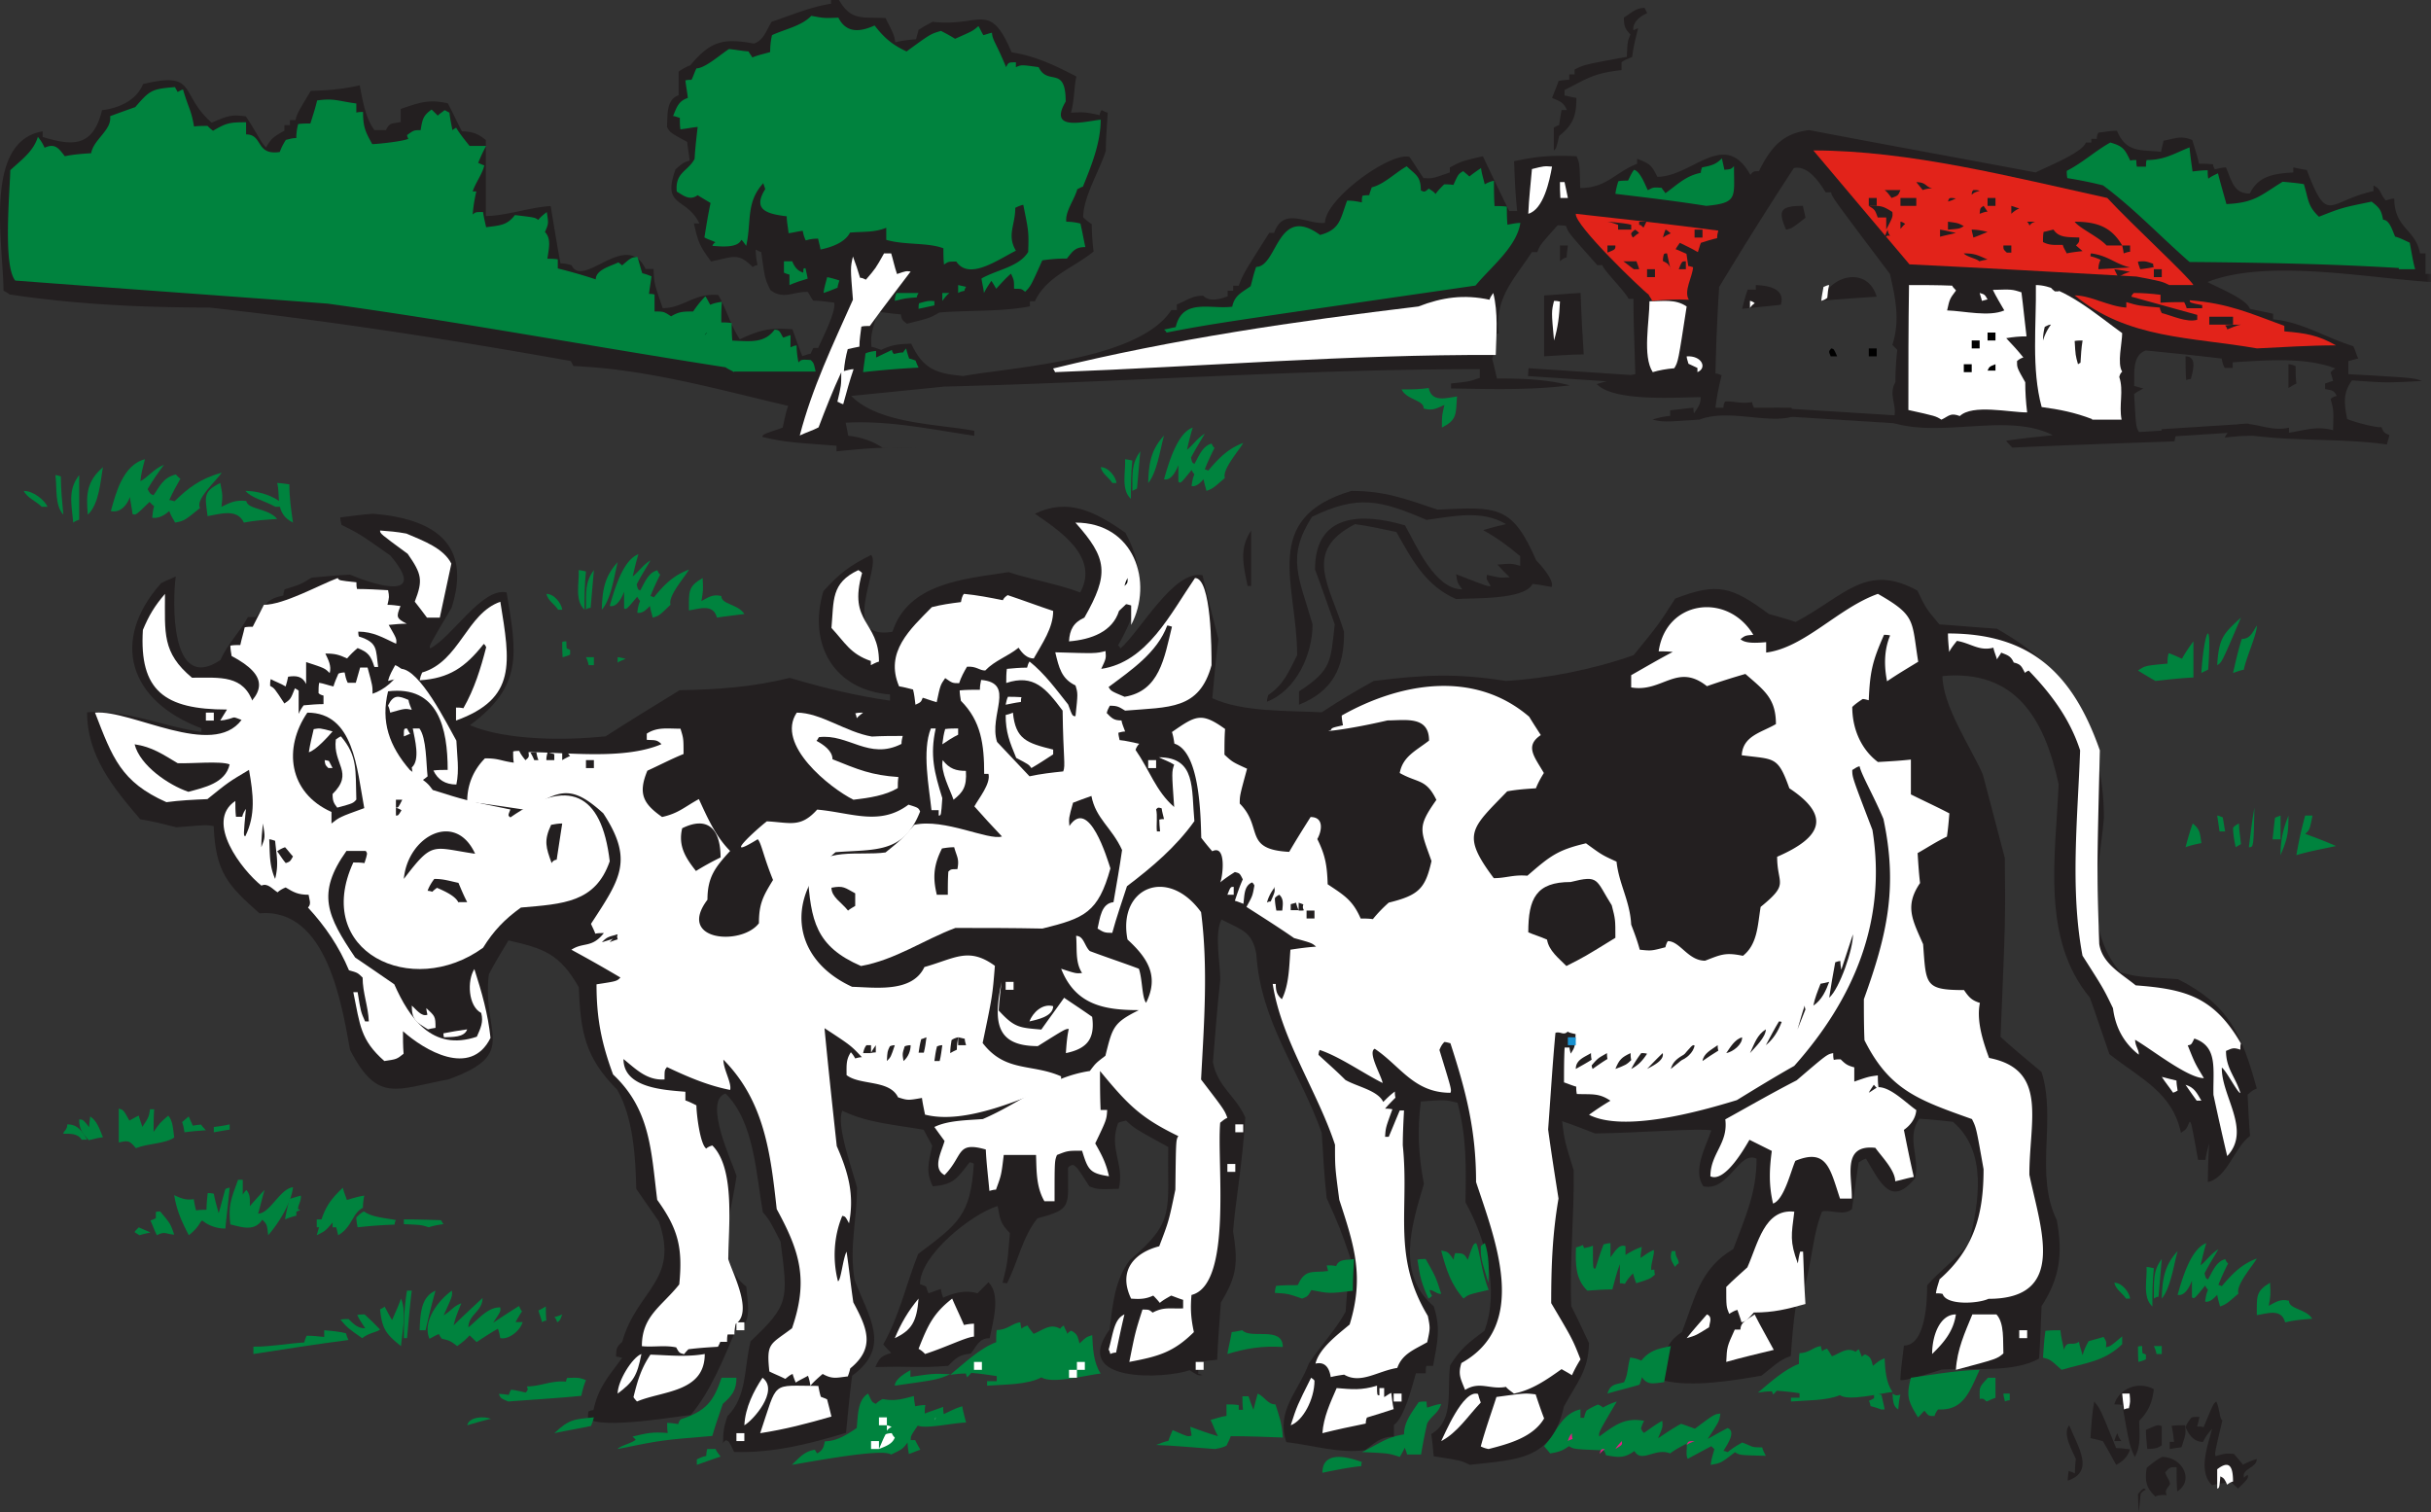 <svg xmlns="http://www.w3.org/2000/svg" xmlns:xlink="http://www.w3.org/1999/xlink" width="307" height="191" viewBox="0 0 307 191">
    <rect x="0" y="0" width="307" height="191" fill="#333333" stroke="none"/>
    <defs>
        <path id="a" d="M0 0h311v210H0z"/>
    </defs>
    <g fill="none" fill-rule="evenodd" transform="translate(-4 -12)">
        <mask id="b" fill="#fff">
            <use xlink:href="#a"/>
        </mask>
        <g mask="url(#b)">
            <path fill="#231F20" d="M276.19 201c-1.173-1.129-1.34-1.935-1.09-3.629.587-.484 1.174-.968 1.928-1.371 2.597 0 4.104 2.984 1.926 4.355-.083-1.049-.083-2.097-.083-3.065-.838 0-.838 0-1.425.645.084.565.587.968.587 1.533-.587.806-.587.806-.419 1.37-.586-.08-1.089 0-1.424.162M274.1 203c-.05-.852-.1-1.548-.1-2.323.7-.774.7-.774 1-.542-.25.078-.5.31-.65.465-.1.697-.15 1.548-.25 2.4M286.636 200l-.84-.79c-.838.071-1.601.143-2.44.359-1.83-1.726-.534-5.033 0-7.118-.458.503-.84 1.007-1.144 1.654-1.22 0-1.83-1.007-2.212-1.87.153-.431.458-.862.763-1.222.305-.072.61-.072.991-.072-.076.36-.152.791-.305 1.222.305 0 .534 0 .84.072 1.22-2.947 1.22-2.947 1.6-3.235.458 1.007.382 2.157.764 2.373-.992 4.241-.992 4.241-.84 4.529 1.22-.36 1.22-.36 2.289-.288.381.432.762.863 1.144 1.366a9.637 9.637 0 0 1 1.754-.719c0 1.15-1.983 1.223-1.602 2.373.077-.144.305-.288.458-.36.076.432.076.432-1.22 1.726"/>
            <path fill="#FFF" d="M284 200v-2.442c1.467-1.14 2-.489 2 1.547a1.666 1.666 0 0 0-.733.407c-.4-.814-.4-.814-.867-1.059-.133 1.466-.133 1.466-.4 1.547"/>
            <path fill="#231F20" d="M265.127 199c0-.462.06-.846.12-1.23.239.076.478.153.777.307 0-.615.06-1.308.12-1.846-.419-1-1.734-3.154-.838-4.231 1.256 3 3.169 5.846-.179 7"/>
            <path fill="#00833E" d="M220.038 197c.077-.762.306-1.371.46-1.981l-.383-.38c-.995.532-1.99 1.066-2.984 1.6-.306-.61 0-1.525-.153-1.906-.765.381-1.453.762-2.065 1.22-1.913-.763-3.596 1.295-4.514-.305-1.224.914-1.99.838-3.596.533-.076-.305-.153-.457-.306-.61-3.748-.152-3.748-.152-4.36-.533-.842.61-1.377.762-2.372.914-.306-.38-.535-.61-.765-.914 1.607-1.828 2.219-4.114 4.59-4.648v1.067h.46c.076-.38.152-.61.305-.914a8.734 8.734 0 0 1 1.454-.762c.153.076.382.152.612.38a9.383 9.383 0 0 1 1.76-.761c-2.296 3.886-2.296 3.886-2.22 4.419 1.913-1.371 3.137-2.438 5.662-1.98-.153.304-.306.609-.383.99.077.152.153.38.383.533.765-.533 1.454-1.067 2.295-1.524.077.762.077.762-.535 2.21.918-.61 1.912-1.296 2.907-1.829.535.152 1.07.381 1.76.61 2.447-1.829 2.447-1.829 3.212-1.905-.153.99-.153.99-1.606 3.2.841-.457 1.606-.914 2.524-1.372 1.148.458-.153 2.21-.535 2.896.153 0 .382.076.535.152.536-.457 1.148-.838 1.836-1.219 1.454.533.995.61 2.525.61.076.38.306.761.459 1.066-3.29-.076-3.29-.076-3.902-.457-1.76 1.371-1.76 1.371-3.06 1.6M104 197c.964-.915 1.526-1.678 2.89-1.907.08.076.161.305.322.458.803-.458.803-.915.963-1.526 1.526 0 2.89-.915 4.015-1.678.16-1.449.08-3.584 1.445-4.347.482 1.068.482 1.068.964 1.297.32-.305.562-.458.883-.61 1.445.305 2.489 0 3.934-.382 0 .381.08.84.16 1.297.402-.077.804-.153 1.285-.153-.08.382-.08.763-.08 1.068.803-.305 1.526-.534 2.328-.839 0 .305 0 .534.08.915.804-.381 1.526-.762 2.33-.991.08.61.32 1.373.481 2.059-1.445 0-5.058.839-6.102.381-.883 1.297-.883 1.297-.883 1.83h.562c.16.382.401.764.642 1.221-.482.153-.964.382-1.445.534-.08-.534-.16-.991-.16-1.449-.643.839-.643.839-2.088 1.525-.964-.839-10.198.916-12.526 1.297M171 198c0-2.943 3.443-1.934 5-1.345-.082.084-.082.336-.082.504-1.64.168-3.279.505-4.918.841"/>
            <path fill="#231F20" d="M271.24 197c-.555-1.02-1.11-2.04-1.666-2.98-.555-.157-1.111-.314-1.574-.393.093-1.568.185-3.058.463-4.627.74.863.74.863 2.778 5.882.555 0 1.11.079 1.759.157-.278.863-.833 1.49-1.76 1.961"/>
            <path fill="#00833E" d="M92 197v-.696c.375-.174.75-.347 1.188-.434 0-.348.062-.61.124-.87h1.063c.125.348.375.609.625.957-1.063.347-2 .695-3 1.043M180.77 196c-1.385-.462-1.385-.462-4.77-.615 2.077-1 3.154-1.923 5.308-2.231 0-1.616 1-2.77 1.846-4.077.308-.077.615-.077 1-.077 0 .154 0 .462.077.77.538-.155 1.077-.385 1.769-.462-.385 1.23-1.23 1.461-1.77 2.461a59.015 59.015 0 0 0-.768 3.923h-1.77a3.75 3.75 0 0 0-.307-.846c-.154.385-.385.77-.616 1.154"/>
            <path fill="#231F20" d="M189.61 197c-1.082-.544-1.082-.544-4.557-1.087-.077-.932-.154-1.863-.309-2.795 3.012-1.786 1.93-5.668 2.394-8.696 1.313-2.097 2.317-2.873 4.325-4.348 1.93-5.125.154-11.647-2.394-16.228.077-4.659.154-8.153-1.004-12.579-1.545-.388-1.545-.388-4.634-.155-.463 3.727-.309 6.678.386 10.405-1.621 5.435-3.475 11.413 1.236 15.45.927 2.796.463 4.582-.077 7.532h-.85c-.077.31-.077.544-.077.932h-1.236c-.463 1.553-1.467 5.668-2.78 6.522v1.475c-1.622 0-2.394.777-3.63 1.709-3.243.465-6.64-.622-9.962-1.01-1.312-3.96 1.468-6.289 2.858-9.938 1.544-2.33 3.398-4.27 4.633-6.522.155-2.33.386-4.581.618-6.756-1.313-3.804-1.313-3.804-3.012-7.609-.309-2.795-.463-5.59-.617-8.23-2.858-7.997-7.723-13.976-8.264-22.594-.54-2.873-1.853-3.029-4.402-4.349-.926 1.864-.154 5.358-.154 7.61-.386 3.416-.618 6.832-.927 10.404.618 3.183 2.858 4.193 4.093 6.988-.386 6.056-1.313 11.103-1.544 14.364.617 3.96.54 5.59-1.545 9.007-.154 2.407-.386 4.814-.463 7.22-.85.078-1.545.156-2.317.311-.077.466-.077.932-.077 1.476.154 0 .386.077.54.155-.54.078-.54.078-1.621-.621-3.012 1.087-15.137 1.708-10.117-5.125.386-3.028.618-6.211 2.548-8.774 5.87-4.969 4.711-6.211 4.866-14.286-4.248-2.33-4.248-2.33-5.329-3.339-.386.078-.772.155-1.004.31-1.236 3.262.85 5.203.077 8.309-2.703.077-2.703.077-3.707-.31-1.544-2.408-1.544-2.408-2.085-2.718-.309.077-.463.155-.618.388 0 4.891.541 5.202-3.86 6.367-1.932 2.407-2.472 5.59-3.862 8.23-.155-.078-.386-.078-.54-.078.617-2.484.617-2.484.926-6.289-1.236-1.242-1.236-1.786-1.545-3.416-3.32 1.01-9.807 6.211-9.807 9.86.154.078.463.156.772.311.077.31.154.544.309.854.463-.155 1.004-.388 1.544-.543.078.388.155.776.31 1.087 1.39-.621 2.857-1.01 4.324-.544l1.39-1.397c1.545 1.553.618 4.814.154 7.065-1.39 0-1.621 1.01-2.394 1.941-1.467.156-1.853.544-2.857 1.553-4.17.31-4.325 0-9.19.156.54-1.243.772-1.398 2.008-1.786-.386-.388-.772-.777-1.004-1.087 2.085-3.727 2.857-7.532 4.402-11.414 5.174-3.882 6.641-4.97 7.028-11.414-.155-.077-.387-.155-.541-.155-1.622 2.096-2.008 2.795-4.634 3.028-.926-1.863-.54-2.95-.077-5.124-.386-.777-.772-1.398-1.081-2.02-3.475-.62-7.105-.853-10.271-2.406-.85 1.786 1.39 7.764 1.853 9.705 0 4.193-1.004 7.377-.309 11.647 1.777 4.736 4.711 8.463-.309 12.113-.308 2.407-.54 4.814-.772 7.22-4.633 1.398-9.19 2.563-14.132 2.407-.618-1.32-.618-1.32-1.004-1.475-.155.078-.31.156-.386.388 0-1.397.077-2.018.54-3.416 2.549-2.562 2.085-6.134 2.935-9.473 4.942-4.658 4.71-5.28 3.784-12.578-1.39-2.717-1.39-2.717-2.24-3.727-.85-4.814-1.08-11.414-4.71-14.985-2.858.932.85 8.696 1.39 10.404-.54 4.193-2.935 10.87 1.235 13.976.078 1.63.927 4.97-1.313 5.435-1.544 3.65-3.166 7.765-5.714 10.793-.773 0-11.43 1.94-12.974.388 0-.31 0-.543.077-.854.154-.078.386-.155.618-.155.617-2.873 1.853-4.193 3.63-6.6-.31-.078-.541-.155-.773-.155 0-1.01.077-1.243.772-1.864 1.854-6.6 7.26-7.687 4.634-15.218-1.004-1.398-1.93-2.795-2.858-4.115-.077-3.96-.386-9.007-2.394-12.501-4.093-4.115-4.633-7.299-4.865-12.967-2.394-4.192-4.402-4.891-8.88-5.9-.85 1.397-1.7 2.795-2.472 4.27-.927 7.531 3.938 10.016-5.097 13.277-6.642 1.242-8.958 3.028-12.434-3.727-1.004-5.435-2.857-18.013-11.43-17.237-3.938-3.494-5.56-5.125-5.791-11.025-.927-.156-.927-.156-4.71.155-1.545-.388-3.013-.777-4.557-1.01-3.398-3.96-6.719-7.997-6.719-13.51 4.865-.388 9.576 1.786 14.441 2.485v-.466c-9.112-3.416-11.584-11.025-5.097-18.324.541-.31 1.236-.544 1.854-.854-.386 2.717-.85 14.908 5.637 10.56.927-2.097 2.394-3.417 3.476-5.436h1.004c1.312-1.785 1.544-2.329 3.475-2.717 0-.31.077-.544.154-.777 2.008-.62 2.008-.62 3.398-1.475 1.545-.155 3.244-.31 4.865-.388 3.63 1.553 9.808 3.183 5.097-2.407-3.86-2.718-3.86-2.718-6.178-3.882-.077-.388-.154-.621-.154-.932 1.39-.155 2.78-.388 4.17-.466 7.568.621 12.51 3.727 9.885 11.88-2.857 4.814-2.857 4.814-2.703 5.124 2.78-1.397 6.564-7.764 9.653-7.065 1.313 7.764 2.086 11.802-4.633 16.77 4.633 1.942 12.047 1.942 17.144 1.398 3.012-1.94 6.178-3.882 9.345-5.823 4.788-.078 9.19-.388 13.9-1.553 4.248 1.243 8.264 2.252 12.666 2.873v-.776c-7.028-.544-10.426-6.29-8.418-13.045 2.008-2.251 3.398-3.26 6.024-4.58 1.39 1.397-4.248 10.87 2.702 9.705 2.008-6.212 9.19-6.678 14.673-7.532 2.78.932 6.179 1.476 9.036 2.563 2.548-4.581-2.935-7.998-5.715-9.939 4.17-2.019 7.568-.31 11.43 2.407 2.78 5.202 1.93 9.162-.927 14.21.077.077.155.154.309.387 2.548-2.251 6.719-9.938 10.348-9.24.618 2.718 1.313 5.358 2.008 8.076-.309 2.407-.54 4.891-.772 7.453 3.784 1.786 9.576 1.553 13.824 1.786 2.085-1.397 4.324-2.717 6.564-3.96 6.255-.776 10.348-1.009 16.68 0 5.252-.31 11.121-1.475 16.141-3.26 3.166-3.883 3.166-3.883 5.251-7.144 5.406-2.096 7.183-1.475 11.816 1.941 1.081.31 2.24.621 3.398 1.01 6.178-3.261 8.881-7.532 15.368-3.96 1.081 2.251 1.081 2.251 2.78 4.27 2.394.155 4.788.388 7.26.544 4.71 2.717 7.413 5.124 10.348 9.628 2.008 4.736 3.166 9.084 3.166 14.286-.617 6.988-2.703 13.82 2.085 19.489 2.086.543 2.086.543 7.26.854 6.487 3.261 8.109 7.066 9.962 13.82-.463.156-.85.467-1.158.777.077 1.708.154 3.416.309 5.202-2.008 1.476-2.858 5.28-5.33 5.824 0-1.63.078-3.34.155-4.892-.154.621-.386 1.398-.463 2.096h-.927c-.85-4.736-.85-4.736-1.08-4.814-.387.932-.387.932-1.082 1.398-1.081-5.124-5.097-6.833-9.036-9.938-.85-2.407-1.621-4.814-2.47-7.144-6.179-7.454-4.326-17.858-3.94-26.942-1.776-8.23-5.405-14.52-14.672-13.666 0 3.727 3.63 9.085 5.096 12.423.927 3.494 1.854 7.066 2.78 10.56.078 7.764.078 7.764-.54 22.595 1.622 1.475 3.398 2.95 5.174 4.425 1.93 6.057-.926 12.89 1.93 18.713.773 4.27.387 7.298-1.93 10.87-.077 2.096-.154 4.348-.309 6.6-3.166 1.863-8.65 1.164-12.279 1.397-.54.155-4.71 1.553-5.251 1.32.077-1.475.309-2.95.463-4.348 2.78 0 2.935-5.746 2.935-7.61 1.622-1.863 3.784-3.416 5.251-5.279 1.313-5.202 2.394-11.647-2.008-15.374-1.467-.155-2.857-.31-4.247-.388-1.7 2.485.154 4.892-.54 7.532-3.013 3.649-4.325.62-6.179-2.485-.386.078-.618.31-.927.466-.308 1.941-.54 3.882-.849 5.9-1.081.933-2.703 0-3.784.312-1.545 3.882-1.236 8.618-3.32 12.034-.31 2.02-.464 4.038-.619 6.212-1.467.466-2.47 1.553-3.707 2.485-3.63.62-8.726 1.475-12.279.62 0-2.872-.154-4.58 2.24-6.133 1.622-4.193 2.24-7.998 6.487-10.482 1.467-3.96 2.935-6.988 2.935-11.414-2.24-1.087-3.476 4.193-6.72 3.494-1.39-2.019.31-4.97 1.005-7.066-1.467-.31-8.958.311-14.673.389-1.39-.544-2.78-1.087-4.17-1.553.308 2.484.308 2.484 1.467 6.211.077 5.668-.54 11.492-.309 17.16.772 1.475 1.467 3.028 2.24 4.658-.078 3.494-1.468 4.892-3.167 7.998-1.544 6.91-6.023 6.677-11.893 7.376"/>
            <path fill="#00833E" d="M82 195c.156-.375 2.11-.825 2.266-1.2l-.391-.375c1.953-.45 2.422-.6 4.453-.45-.078-.45-.078-.9-.078-1.275.469 0 .938.075 1.406.15.078-.3.156-.45.313-.6 3.203-1.05 4.14-2.25 5.156-5.25H97c0 1.575-.547 2.25-1.719 3.3-.469 1.35-.937 2.7-1.328 4.05-6.406.525-6.406.525-11.953 1.65"/>
            <path fill="#231F20" d="M273.593 196c-.649-1.36-.649-1.36-1.574-6.556-.37-.08-.649-.08-1.019-.08.556-1.919 2.963-3.038 5-1.919-.185 1.6-.648 2.799-1.852 3.998 0 1.599.278 3.118-.555 4.557"/>
            <path fill="#FFF" d="M115 195c.308-.69.538-1.31.846-1.862.154-.069.462-.138.77-.138.076.138.153.345.384.552-.308.827-1.154 1.103-2 1.448M191.99 195a3.501 3.501 0 0 1-.99-.329c.577-2.136 1.32-4.19 1.98-6.244 3.628-.493 3.628-.493 4.948-.329.33.986.66 1.972 1.072 3.04-1.402 2.383-4.454 3.205-7.01 3.862"/>
            <path fill="#E12184" d="M206 195.6c.2-.6.2-.6.7-.6-.2.1-.4.3-.7.6M208 195c.2-.364.5-.636.8-1 .1.455.1.455-.8 1"/>
            <path fill="#231F20" d="M275.167 195c-.084-.853-.167-1.64-.167-2.426 1.5-.656 1.5-.656 2-.46v2.427c-.667.393-.667.393-1.833.459"/>
            <path fill="#00833E" d="M157.42 195c-2.473-.17-5.024-.427-7.42-.512.464-.17 1.005-.427 1.546-.512.154-.513.386-.94.541-1.366 1.932.853 1.932.853 2.396.683-.077-.427-.154-.854-.154-1.11 1.082.427 2.318.854 3.478 1.195-.387-.683-.619-1.451-.928-2.049.619-.17 1.314-.427 2.01-.512v-1.451c.464 0 1.005 0 1.546.085v.598h.54c-.076-.598-.076-1.195-.076-1.708h.772c.155.513.387 1.11.619 1.708.154-.683.386-1.451.54-2.049.928.427 1.238 1.366 2.242 1.366.464 1.451.85 2.475.928 4.183-2.242-.086-4.406-.171-6.57-.171-.155.427-.387.854-.541 1.195-.464.256-1.005.342-1.469.427"/>
            <path fill="#E12184" d="M217 194.5c.2-.5.2-.5 1-.5-.5.2-.8.3-1 .5"/>
            <path fill="#231F20" d="M278 195v-.9h.55c-.079-.75-.157-1.425-.314-2.025.55-.075 1.099-.075 1.727-.075.078 1.125.078 1.125-.471 2.775-.628.075-1.02.15-1.492.225"/>
            <path fill="#FFF" d="M97 193h1v1h-1zM114 194h1v1h-1zM186 194c.345-.631 2.759-6.585 4.655-5.953.086.36.173.631.345 1.082-1.638 1.714-2.931 3.789-5 4.871M158 193.2"/>
            <path fill="#E12184" d="M202 194c.1-.364.2-.636.5-1 0 .182 0 .455.1.727-.3.091-.5.182-.6.273"/>
            <path fill="#231F20" d="M271 194c.1-.364.2-.636.4-1 .1.364.2.636.5 1h-.9"/>
            <path fill="#00833E" d="M74 193c1.875-1.75 2.41-1.75 5-2-.09.333-.179.667-.357 1.083-1.518.334-3.125.584-4.643.917"/>
            <path fill="#FFF" d="M171 193c.15-2.05.975-3.797 1.8-5.696 1.95.152 3.075.304 5.1-.304 0 1.215 0 1.215.3 1.215v-.911h.6v1.139c.3-.152.525-.38.9-.532.075.608.15 1.367.3 2.051-1.2.38-2.325.76-3.375 1.063-.075.152-.15.456-.15.76-1.875.38-3.675.76-5.475 1.215M100 193c2.29-6.777 1.263-5.97 7.342-5.97.08.403.158.887.316 1.371.158.081.474.162.79.323.157.645.394 1.452.552 2.178-3.079.888-5.842 1.614-9 2.098M116 192.7v-.7c.1 0 .4.1.6.2-.2.1-.5.3-.6.5"/>
            <path fill="#00833E" d="M63 192c.25-1.1 2.188-1.159 3-.811-1.063.232-2 .521-3 .811"/>
            <path fill="#FFF" d="M122 191.4c0-.1.1-.2.2-.4-.1.1-.2.3-.2.4M98 192c.12-2.273 1.207-4.364 2.294-6 2.173 1.636-1.268 5.455-2.294 6M167 192c.796-2.455.796-2.455 2.571-6 .123.09.307.182.429.364 0 2.363-1.47 5.09-3 5.636M115 191h1v1h-1z"/>
            <path fill="#00833E" d="M246.215 191c-1.273-2.083-1.497-2.667-.898-5 2.919-.417 5.689-.917 8.683-1-1.273 2.75-2.021 5.167-5.24 5-.15.167-.374.5-.45.833-.748 0-.748 0-1.272-.666-.3.25-.524.583-.823.833M241.556 190a10.324 10.324 0 0 0-1.334-.417c-.055-.333-.11-.5-.222-.666.222-.084.389-.167.667-.334V188c.277 0 .61.083.944.167.111.583.278 1.166.389 1.833h-.444M68.181 189c-.96-.418-.96-.418-1.181-.955.37 0 .812.06 1.255.12.074-.24.148-.418.295-.657.59.06 1.255.239 1.846.358.295-.358.295-.358.148-.776 1.771 0 3.1-.776 4.946-.597 0-.238.074-.358.148-.477.96 0 1.476-.12 2.362.298-.295.657-.443 1.313-.59 1.97-3.027.298-6.128.477-9.229.716M243.722 190c-.666-.4-.666-1.133-.722-2 .444.267.444.267 1 .133-.167.6-.222 1.267-.278 1.867M254.874 189c-.433-.391-.433-.391-.865-.326 0-1.5-.174-1.37 1.039-2.674H256v2.543c-.433.13-.78.327-1.126.457"/>
            <path fill="#FFF" d="M272.235 190c-.094-.74-.188-1.407-.235-2h.938c.094 1.037.094 1.037-.093 1.852-.235 0-.47.074-.61.148"/>
            <path fill="#00833E" d="M257.2 189c-.1-.385-.2-.77-.2-1h.8v.846c-.2 0-.5.077-.6.154"/>
            <path fill="#FFF" d="M84.443 189c-.148-.16-.37-.4-.443-.56.516-2.08.959-3.6 2.14-5.36 2.36.08 4.573.32 6.86-.08 0 4.88-5.385 4.64-8.557 6M180 188h1v1h-1zM195.188 188c-.385-.309-.771-.54-1.002-.85-2.006.387-3.317-.772-5.168.387-.54-1.39-.925-1.93-.462-3.398 8.637-4.787 4.241-15.598 1.85-22.856 0-6.486-1.233-11.351-3.239-17.528-.308-.078-.54-.155-.77-.155-.31.309-.463.618-.618 1.004 1.543 5.02 1.543 5.02 1.388 5.405-4.627 0-6.323-3.397-9.563-5.56-.925.464.849 3.398 1.003 4.325-2.468-1.236-5.399-3.32-7.944-4.17a1.456 1.456 0 0 0-.154.618c1.08 1.004 2.237 2.007 3.394 3.166 1.465.849 4.087 1.312 4.781 2.78.463-.464.926-.927 1.465-1.313 0 .154 0 .463.078.772-.463.463-.926.927-1.312 1.39.309 0 .54 0 .926.077-.848 2.317-.848 2.317-.926 3.475h.463c.463-1.081.926-2.24 1.388-3.32h.54c-.077 1.467-.154 2.934-.154 4.4.848 8.263-1.388 13.977 3.162 21.544.308 1.545.308 1.545-.077 3.32-1.62.927-3.162 1.468-3.78 3.244-2.467.386-4.626 2.085-6.709.85-.54.076-1.08.154-1.696.308-.155-1.004-.617-2.008-1.928-1.699.462-1.93 2.853-3.706 4.318-4.942 1.851-6.022.617-9.883-1.31-15.752-.54-4.092-.54-4.092-.54-6.95-2.237-6.794-6.787-13.28-7.867-20.307h.386c0 .926.154 1.39.77 1.93.926-1.853.926-4.247 1.08-6.255 1.003-.154 2.083-.309 3.24-.386-.54-.463-.54-.463-2.777-1.08-2.005-1.39-4.087-2.703-6.015-3.939.771-1.39.771-1.39 1.002-2.702-.077-.155-.154-.31-.308-.387-1.003.464-.926 1.545-1.08 2.703-.385-.154-.771-.309-1.08-.386.309-.927.618-1.853 1.003-2.703-.385-.772-.385-.772-1.002-.926-.617.386-1.312.85-1.851 1.312.308-.617.848-4.864-1.003-3.938a32.83 32.83 0 0 1-1.388-1.698c-.077-2.703-.154-10.888-3.394-11.892-.077-.54-.154-1.004-.308-1.467 3.008-2.085 3.702-2.548 6.71-.386-.078 1.004-.078 2.085-.078 3.243 1.003.927 1.003.927 2.854 1.776-.925 3.398-.925 3.398-.925 4.401 3.007 3.012.385 5.792 6.246 6.1.849-1.466 1.774-2.934 2.7-4.4 1.773 0 1.388 1.852.848 2.78 1.003 2.007 1.234 3.32 1.311 5.713 2.082 1.39 3.162 2.008 4.165 4.324.462 0 1.002 0 1.542.078a17.176 17.176 0 0 1 2.005-2.085c3.78-.927 4.627-1.776 5.399-5.251-1.388-3.938-1.851-4.247.617-7.722-1.311-2.702-2.314-2.085-4.628-3.397.386-2.085 2.006-2.78 3.702-4.093 0-3.166-3.008-2.548-5.244-2.548-5.321 1.235-8.406 1.467-7.172 1.235.154-.308.154-.308 1.542-.617-.077-.464-.154-.85-.154-1.236 7.25-4.092 16.658-5.868 23.676.155.463.772.926 1.467 1.465 2.316-2.082 1.39-.77 2.78.386 4.788-.386.617-.771 1.312-1.002 1.93-1.157.077-2.391.154-3.625.386-4.55 4.71-5.861 5.405-1.697 10.965 1.543 0 2.468-.463 4.242-.309 2.853-2.47 3.779-3.243 7.403-4.092 2.006 1.467 2.006 1.467 3.857 2.316.308 2.857 1.696 4.942 1.85 7.953.386 1.004.772 2.008 1.08 3.166 1.466.155 1.466.155 3.24-.309.076-.308.154-.54.308-.772 1.542 0 2.545 2.471 4.704 2.471 2.005-.772 2.545-1.08 4.782-.617 1.85-1.468 1.85-3.861 2.236-6.178 3.702-3.011 2.083-2.78 2.083-6.332 5.707-2.47 6.786-5.173 1.542-8.648-1.465-4.092-1.85-3.63-6.015-4.17.154-2.47 2.467-2.857 4.318-3.938 0-3.243-1.465-4.247-3.856-6.332a89.377 89.377 0 0 0-4.858 1.545c-3.78-3.012-5.63.85-9.564.154V97.27c1.774-1.004 3.471-2.008 5.245-2.934-.617-.078-1.234-.078-1.774-.078.925-6.486 8.715-7.49 11.954-2.084-1.003.077-1.003.077-1.62.54.617.618 2.237.463 3.24.386v1.313c4.858-.618 9.1-5.637 14.113-7.413 4.858 2.78 4.241 3.32 5.09 8.571-1.389.85-2.7 1.622-3.934 2.471-.385-1.93-.385-3.938.386-5.791-.308-.077-.54-.077-.771-.077-1.465 3.32-1.774 4.633-1.928 8.262-.309-.077-.54-.155-.771-.155-.463.31-.926.618-1.311 1.004 0 2.703 1.08 5.328 3.239 6.95 1.388-.078 2.776-.155 4.164-.31v4.402c1.543.772 3.24 1.545 4.859 2.394-.077.927-.154 1.93-.309 2.934-1.31.618-2.468 1.39-3.701 2.085.077 1.236.154 2.471.308 3.784-2.005 2.934-.925 4.71.386 7.721.385 5.097.154 5.792 5.167 5.792.617.926 1.002 1.312 2.005 1.621-.463 2.24.386 4.865 1.157 6.95 7.48 1.467 5.09 7.876 5.09 14.748 1.388 6.718 4.858 15.675-5.167 15.675-1.311.618-5.322.85-5.784-.617-.309-.078-.54-.078-.849-.078.077-.617.309-1.235.463-1.776 4.396-3.86 5.553-8.262 5.553-13.899-.926-5.25-.926-5.25-1.466-6.331-6.71-2.394-10.411-3.63-13.573-9.961-.077-1.776-.077-3.475-.077-5.174 2.93-8.108 4.319-14.13 2.468-22.78-1.234-2.933-2.777-5.559-3.008-6.64-.386.077-.617.31-.925.464 0 .926 0 .926 2.545 7.567 1.85 11.428-2.314 21.312-9.872 29.806-2.468 1.39-4.859 2.857-7.25 4.324-4.781 1.467-14.267 4.092-18.663 1.853a32.574 32.574 0 0 1 2.7-1.776c-1.466-1.004-2.391-.772-4.242-.85-.077-.385-.077-.617-.077-.926-.54-.154-1.08-.386-1.543-.54 0-1.468 0-2.935.077-4.402h.617c0 .155.077.463.154.772.54-.85.54-.85.617-2.47-.385-.078-.77-.155-1.002-.31-.54.541-.926-.077-1.543.155-.385 4.092-.617 8.108-.925 12.2.386 2.857.848 5.791 1.311 8.726-.771 4.478-.925 8.57-.925 13.204 2.699 4.556 2.699 4.556 3.701 7.104a16.594 16.594 0 0 0-1.08 2.007c-.462-.308-.925-.54-1.31-.772-1.851 1.313-3.702 2.626-6.016 3.089"/>
            <path fill="#00833E" d="M251 187h1v1h-1z"/>
            <path fill="#FFF" d="M82 188c0-1.583 1.846-4.583 3-5-.538 2.75-1 3.5-3 5"/>
            <path fill="#00833E" d="M207 188c.388-1.28 1.087-1.12 2.097-1.44.544-1.12.388-1.76.777-3.12.466.08.932.16 1.398.4 1.087-1.36 2.252-1.52 3.728-1.84-.31 1.52-.544 3.04-.854 4.56-1.398.16-2.097.4-2.796-.64a6.86 6.86 0 0 1-.311.96c-1.32.4-2.719.72-4.039 1.12"/>
            <path fill="#E12184" d="M232 187v-1 1z"/>
            <path fill="#00833E" d="M117 187c0-1.11 2.553-2.219 1.976-1.963v.854c2.883-.427 2.883-.427 5.024-.342-1.565.683-1.565.683-7 1.451M128.655 187v-.566h1.22v-.646c-1.068-.162-2.212-.323-3.204-.404l-.534.565c-.077-.161-.153-.404-.153-.484-.763 0-1.374.08-1.984.161 1.755-1.454 3.815-3.394 5.8-4.12 0-.567 0-1.051.076-1.536 1.373 0 1.983-.89 2.975-.97 0 .162.077.485.153.808.153-.162.458-.323.763-.404.153.323.458.647.763 1.05 1.221-.484 2.06-1.373 3.358-.646.076-.162.305-.323.457-.404.077.323.306.647.458 1.05.077-.161.305-.323.458-.403.84.404.84.808 1.068 1.616.84-.808.84-.808 1.603-1.05.076 1.615.152 3.474 1.068 4.848-1.602.161-6.18 1.373-7.478.484-1.831.97-4.73.89-6.867 1.051M230.173 189v-.483h1.082v-.563c-1.005-.16-1.932-.241-2.86-.322l-.463.483c-.077-.161-.155-.322-.155-.402-.618 0-1.236.08-1.777.16 1.545-1.287 3.4-2.976 5.177-3.62 0-.483 0-.966.078-1.368 1.236 0 1.777-.805 2.704-.885 0 .16.077.402.155.644.154-.161.386-.242.618-.322.154.241.386.563.618.965 1.082-.402 1.855-1.207 3.014-.563.077-.16.231-.241.386-.322.077.242.232.564.386.966.078-.161.232-.242.387-.322.772.322.772.644 1.004 1.448.773-.643.773-.643 1.468-.965.078 1.448.155 3.057 1.005 4.264-1.468.161-5.564 1.207-6.645.402-1.7.725-4.328.644-6.182.805M249 186h1v1h-1z"/>
            <path fill="#FFF" d="M106.344 187c-.078-.468-.155-.858-.31-1.248-.542.312-1.084.546-1.548.858-.155-.39-.31-.78-.387-1.092-.387.156-.62.39-.929.624-.774-.39-1.393-.624-2.012-.936-.387-3.665.077-3.353 2.864-5.458 2.09-6.083 1.006-9.67-1.935-15.05-.774-7.019-1.548-13.647-6.734-18.872 0 1.248 1.084 2.964.851 3.822-2.786-.546-5.34-1.638-7.972-2.886-.31.39-.31.39-.31 1.56-2.244.156-3.637-1.326-5.185-2.573 0 3.665 5.108 3.899 7.817 4.132v1.092c.465.156.929.39 1.393.624 0 1.092.465 4.913 1.239 5.459.155-.156.464-.312.774-.39 2.94 2.963 2.012 10.371 2.012 14.348.542 1.794 3.174 6.706.929 8.188-.077.39-.155.858-.155 1.326h-.851c-.078.312-.078.546-.078.935h-.851c-.077.156-.155.39-.31.624-1.315.078-2.476.156-3.715.312-.155.156-.387.39-.542.624-.619-.156-.619-.156-1.006-.858-1.47-.312-2.941 0-4.334-.156 0-3.82 2.477-4.99 4.721-7.798.465-4.679-.155-7.018-2.786-10.683-.774-6.238-.852-11.385-5.573-15.83-1.47-3.977-2.09-7.096-2.09-11.385 2.554-.39 2.554-.39 3.019-.858a173.112 173.112 0 0 0-6.192-3.509c1.548-1.014 2.554-.156 4.102-2.105-.387 0-.774 0-1.084.078-.154-.468-.387-.858-.541-1.248 3.715-5.693 5.418-8.032 1.548-13.959-3.716-3.353-5.34-3.275-9.52-.39-2.555-.39-5.186-.78-7.663-1.091 0-2.106.774-3.977 2.245-5.459 1.78 0 1.935.312 3.637.546-.077-.468-.077-.936-.077-1.404.155-.078.464-.078.774-.078.155.39.464.78.774 1.17.464-.39.464-.39.387-1.014 4.799 0 12.074 1.014 16.796-1.013-.62-.624-.93-.468-1.858-.546v-.78c1.316-.858 2.554-.624 4.257-.624.387 1.248.387 1.248.387 3.197-1.548.624-3.019 1.404-4.567 2.106-1.238 2.963-.464 4.21 1.858 5.848 2.09-.468 2.786-1.247 4.644-2.261 1.084 2.34 2.09 4.679 3.947 6.55-1.857 2.028-2.863 3.275-2.863 6.16-3.948 5.225 4.334 5.85 6.501 2.964 0-2.495.542-3.431 1.78-5.459-1.238-3.041-1.47-4.679-1.935-5.146-4.798 2.963-.077-1.326 1.161-2.262 2.941.156 4.257.858 6.347-1.481 4.334.39 7.895 2.105 11.533-.624 1.238.39 1.238.39 1.47.857-2.09 5.381-5.727 4.757-10.681 5.147-6.192 5.225-5.882 13.335 2.09 17 2.941.078 7.585.78 9.133-2.496 3.87-1.091 5.573-2.573 8.9-.155-.309 3.82-.309 3.82-1.547 9.747 2.864 3.743 6.192 2.573 9.907 4.211v.858c-4.721 1.871-11.997 5.302-17.183 3.977-.154-.78-.31-1.482-.387-2.106-1.78.312-1.78.312-3.018-.078-1.084-2.261-4.799-1.481-6.502-2.807 0-1.248-.077-1.95.542-2.885.155.156.387.468.542.78.31-.078.542-.156.851-.156-1.393-1.482-1.393-1.482-4.721-3.665.464 4.912 1.006 9.903 1.548 14.894 1.47 3.353 2.244 6.16 1.548 9.747-.465-.858-.465-.858-.852-.936-1.083 2.574-1.238 5.615-.541 8.266.387-.156.619-2.885 1.083-3.743.31 2.106.542 4.29.852 6.395 1.702 3.197 2.863 5.692-.387 8.344a7.283 7.283 0 0 1-.31 1.013c-1.393.156-1.935.39-3.173-.312-.542.468-1.084.936-1.548 1.482M139 185h1v1h-1zM140 184h1v1h-1z"/>
            <path fill="#00833E" d="M264.348 185c-1.439-1.308-1.439-1.308-2.348-1.538.076-1.231.152-2.308.303-3.385.606-.077 1.288-.077 1.894-.077.076.846.303 1.692.455 2.462.378-1.308.984-.385 1.893-1 .076.538.303 1.076.455 1.692.152-.616.455-1.23.758-1.77.606-.153 1.287-.384 1.894-.538.378.616.378.616.303 1.308.606-.154.606-.154 2.045-1.385v1c-2.348 2.231-4.545 2.308-7.652 3.231"/>
            <path fill="#FFF" d="M146.616 184c.755-3.766.755-3.766 1.662-6.61.83 0 .83 0 1.283.384 1.435-.769 2.266-.461 3.851-.538v-1.076c-.528-.154-1.057-.385-1.51-.538-.529.307-.982.538-1.435.922a9.982 9.982 0 0 0-.83-.922c-.982.46-1.737.46-2.794.384-1.737-3.613.528-5.842 3.549-6.61 1.208-3.152 1.208-3.152 2.039-7.15.075-6.302.075-6.302.377-6.763-4.757-2.306-6.343-3.92-9.892-8.225 0 1.614 0 3.305.076 4.92h.83c-.075 1.23-.075 1.23-1.51 4.227.83 1.46 1.36 2.46 1.737 4.15-2.416-.383-2.643-.768-3.398-3.228-1.812 0-1.812 0-3.171.539-.302.768-.302.768-.302 5.841h-1.284c-1.057-1.844-.982-3.843-1.057-5.841h-4.078c-.302 2.536-.302 2.536-.981 4.38-.302 0-.529.078-.831.155-.151-1.768-.378-3.46-.453-5.227-3.776-1.076-2.794.768-5.21 3.228-1.586-.845-.378-2.92 0-4.304-.453-.615-.906-1.23-1.284-1.768 1.737-.846 4.153-.846 6.116-1 4.833-2.075 8.382-5.303 13.517-6.072.755-1 .755-1 1.963-1.922.906-3.612.982-4.15 4.228-5.765-4.304 0-8.004-.615-9.816-5.226 1.888.614 1.888.614 2.643.538-.906-1.384-.604-3.152-.755-4.69.982 0 1.057 1.307 1.737 1.922 2.038.77 4.153 1.46 6.191 2.23.454 1.306.378 3.612.907 4.304 1.736-3.459.075-5.765-2.341-7.994-1.284-6.534 5.059-9.3 9.288-3.459.906 6.995.377 14.066 0 21.138 2.944 3.843 2.944 3.843 3.322 4.843-.378.153-.604.384-.906.615-.453 5.073 1.586 20.446-3.625 21.753-.15 1.768-.075 2.92.302 4.689-2.567 2.536-4.455 3.074-8.155 3.766"/>
            <path fill="#00833E" d="M159 183c.157-.941.393-1.824.55-2.765.394-.059.866-.117 1.338-.235 1.022 1.176 5.112-.588 5.112 2.118-2.596-.177-4.64.176-7 .882"/>
            <path fill="#FFF" d="M127 184h1v1h-1zM251 185c.16-2.593 1.12-4.667 2.08-7h3.04c1.04 1.123.8 3.37.88 4.926-.8.691-.8.691-6 2.074"/>
            <path fill="#00833E" d="M36 183v-.923c2.293 0 4.127-.385 6.42-.539.077-.307.153-.538.306-.846.764 0 1.452.077 2.217.154V180c.917.077 1.834.154 2.751.385.077.307.153.538.306.846-4.127.538-8.025 1.154-12 1.769"/>
            <path fill="#FFF" d="M155 184h1v1h-1zM222 184c.09-1.92.09-1.92 1.075-4.08h.716c0-1.04 1.075-1.36 1.791-1.92.717 1.44 1.612 2.96 2.418 4.48-1.97.48-4.03.96-6 1.52"/>
            <path fill="#00833E" d="M274.053 184c-.053-.667-.053-1.333-.053-1.917.105-.083.316-.083.526-.083 0 .333 0 .583.053.917.105 0 .263.083.421.166v.584c-.316.166-.632.25-.947.333M75.053 95C75 94.333 75 93.75 75 93.083c.105-.083.316-.083.526-.083 0 .333 0 .583.053.917.105 0 .263.083.421.166v.584c-.316.166-.632.25-.947.333M276.333 183a3.528 3.528 0 0 0-.333-1h1v1h-.667M78.333 96A3.529 3.529 0 0 0 78 95h1v1h-.667M82 95.7V95c.2 0 .6.1 1 .2-.4.2-.8.3-1 .5"/>
            <path fill="#FFF" d="M120.82 183a2.873 2.873 0 0 0-.82-.651c1.191-3.012 1.862-4.477 4.245-6.349.446 1.058.968 2.116 1.489 3.337.372-.081.82-.163 1.266-.163v1.628c-1.043.082-3.426 1.303-6.18 2.198M144.222 183c-.055-.179-.11-.446-.222-.536.611-2.143.667-3.839 2-4.464-.389 1.607-.722 3.214-1.056 4.821-.277 0-.555.09-.722.179M248 183c0-2.339.98-5 3-5-.306 2.177-1.592 3.629-3 5"/>
            <path fill="#00833E" d="M49.734 181c-1.875-1.317-1.875-1.317-2.734-2.341.313-.074.625-.074 1.016-.074.625.586 1.093 1.171 2.109 1.171-.39-.585-.781-1.17-1.016-1.683.313-.073.547-.073.938-.073.625.585 1.328 1.244 1.953 1.902-.39.366-1.328.366-2.266 1.098"/>
            <path fill="#FFF" d="M217 181c.808-1.02 1.684-1.98 2.56-3 .741.3.337 1.02.27 1.62-1.617 1.02-1.617 1.02-2.83 1.38M259 180h1v1h-1z"/>
            <path fill="#00833E" d="M54.641 182c-1.92-1.521-2.4-2.197-2.641-4.648.16-.084.4-.169.56-.338.32.507.56 1.099.96 1.69.4-.93.801-1.774 1.121-2.704.72 1.69.16 4.225 0 6M61.735 182c-.894-.675-.894-.675-1.936-.928a2.585 2.585 0 0 1-.372-.59c-.447.169-.82.422-1.192.59-.968-2.277 1.266-4.976 2.83-6.072.074.675.074.675-1.043 3.12.968-.59 1.266-1.18 2.234-1.518-.372.928-.745 1.771-.968 2.784 1.191-1.181 2.383-2.278 3.649-3.458 0 1.686-1.787 2.108-1.787 3.71 1.265-1.011 2.382-2.53 4.02-2.53.075.506.075.506-.893 1.94 1.042-.675 2.16-1.434 3.276-2.108.075.168.15.421.373.674-.298.422-.522.844-.82 1.35H70c-.298 1.096-1.787 2.277-2.83 2.024-.074-.422-.148-.843-.297-1.18-.894.505-1.787 1.096-2.681 1.686-.372-.337-.596-.59-.894-.843-.446.506-.968.927-1.563 1.349"/>
            <path fill="#FFF" d="M117 181c.805-1.917 1.683-3.417 3-5-.22 2.917-.878 4-3 5"/>
            <path fill="#00833E" d="M55 181c0-2.15.05-3.94.4-6h.6c-.25 1.97-.4 3.94-.6 6H55M57 180c.063-2.5.313-4.25 2-5a87.595 87.595 0 0 0-1.25 5H57M72.467 179c-.134-.5-.334-1-.467-1.5.333-.143.667-.357.933-.5 0 .571 0 1.214.067 1.786-.2 0-.4.071-.533.214M74.364 179c-.091-.333-.182-.5-.364-.667a4.698 4.698 0 0 0 1-.333c-.273.75-.273.75-.636 1"/>
            <path fill="#FFF" d="M97 179h1v1h-1z"/>
            <path fill="#00833E" d="M284.362 177c-.145-.544-.29-1.01-.362-1.476-.362.389-.942 1.01-1.522.855.073-.544.145-1.01.363-1.476a2.366 2.366 0 0 1-.363-.544c-1.377 1.709-1.377 1.709-1.666 1.476v-2.097c-.29.777-.942 2.02-1.812 1.786.58-2.02 1.667-5.825 3.623-6.524-.29.932-.507 1.864-.724 2.796.58-.388 1.304-1.476 2.246-2.02-.58 1.01-1.232 2.02-1.74 3.03.146.621.146.621.436.777.58-1.01 1.014-2.253 2.173-2.564.073.156.145.389.363.544-.435.854-.87 1.787-1.232 2.719.072 0 .29.077.435.155 1.377-1.631 2.536-2.796 4.42-3.495-.507.932-2.681 3.34-2.319 4.427-1.522 1.32-1.522 1.32-2.319 1.631M86.435 90c-.145-.544-.29-1.01-.363-1.476-.362.389-.942 1.01-1.594.855.073-.544.145-1.01.363-1.476a2.366 2.366 0 0 1-.363-.544c-1.377 1.631-1.377 1.631-1.666 1.476v-2.097c-.29.777-.942 2.02-1.812 1.786.58-2.02 1.667-5.825 3.623-6.524-.29.932-.507 1.864-.724 2.796.58-.388 1.304-1.476 2.246-2.02-.58 1.01-1.232 2.02-1.74 3.03.146.621.146.621.436.777.58-1.01 1.014-2.253 2.173-2.564.073.156.145.389.363.544-.435.854-.87 1.787-1.232 2.719.072 0 .29.077.435.155 1.377-1.709 2.536-2.796 4.42-3.495-.507.932-2.681 3.34-2.319 4.427-1.45 1.398-1.45 1.398-2.246 1.631M156.362 74c-.145-.544-.29-1.01-.362-1.476-.362.389-.942 1.01-1.522.855.073-.544.145-1.01.363-1.476a2.366 2.366 0 0 1-.363-.544c-1.377 1.709-1.377 1.709-1.666 1.476v-2.097c-.29.777-.942 2.02-1.812 1.786.58-2.02 1.667-5.825 3.623-6.524-.29.932-.507 1.864-.724 2.796.58-.388 1.304-1.476 2.246-2.02-.58 1.01-1.232 2.02-1.74 3.03.146.621.146.621.436.777.58-1.01 1.014-2.253 2.173-2.564.073.156.145.389.363.544-.435.854-.87 1.787-1.232 2.719.072 0 .29.077.435.155 1.377-1.631 2.536-2.796 4.42-3.495-.507.932-2.681 3.34-2.319 4.427-1.522 1.32-1.522 1.32-2.319 1.631"/>
            <path fill="#0C984C" d="M178.362 53c-.145-.544-.29-1.01-.362-1.476-.362.389-.942 1.01-1.522.855.073-.544.145-1.01.363-1.476a2.366 2.366 0 0 1-.363-.544c-1.377 1.631-1.377 1.631-1.666 1.476v-2.097c-.29.777-.942 2.02-1.812 1.786.58-2.02 1.667-5.825 3.623-6.524-.29.932-.507 1.864-.724 2.796.58-.388 1.304-1.476 2.246-2.02-.58 1.01-1.232 2.02-1.74 3.03.146.621.146.621.436.777.58-1.01 1.014-2.253 2.173-2.564.073.156.145.389.363.544-.435.854-.87 1.787-1.232 2.719.072 0 .29.077.435.155 1.377-1.709 2.536-2.796 4.42-3.495-.507.932-2.681 3.34-2.319 4.427-1.522 1.398-1.522 1.398-2.319 1.631"/>
            <path fill="#00833E" d="M26.118 78c-.331-.538-.58-1-.745-1.462-.414.385-1.243 1-2.154.847.083-.539.083-1 .248-1.462-.248-.154-.414-.385-.58-.538-1.74 1.692-1.74 1.692-2.153 1.538-.083-.77-.249-1.461-.332-2.154-.248.77-1.077 2.077-2.402 1.77.58-2.077 1.491-5.847 4.308-6.539-.249.923-.497 1.846-.58 2.77.828-.385 1.657-1.54 2.982-2.078-.746 1-1.491 2.077-2.07 3.077.33.616.33.616.745.77.745-1 1.16-2.231 2.816-2.616.166.154.332.385.58.539-.497.846-.994 1.769-1.408 2.692.165 0 .414.077.663.154 1.74-1.693 3.23-2.846 5.964-3.616-.58.923-3.396 3.385-2.734 4.462-1.988 1.615-1.988 1.615-3.148 1.846M292.581 179c-.477-1.818-2.305-1.09-3.578-.91 0-2.363-.159-3 1.67-4.09.08 1.545.08 1.545-.159 2.91.875-.455 1.431-.91 2.544-.637 0 1.09 2.147 1 2.942 2.272-1.193.091-2.306.182-3.419.455M94.54 90c-.47-1.818-2.279-1.09-3.537-.91 0-2.363-.157-3 1.73-4.09.078 1.545.078 1.545-.157 2.91.864-.455 1.415-.91 2.515-.637 0 1.09 2.123 1 2.909 2.272-1.258.182-2.358.273-3.46.455M184.42 61c.398 1.875 2.228 1.25 3.58 1.071-.16 2.322 0 2.947-1.91 3.929 0-1.518 0-1.518.32-2.857-.876.357-1.433.803-2.626.446.08-1.071-2.148-1.071-2.784-2.41 1.114 0 2.307 0 3.42-.179"/>
            <path fill="#0C984C" d="M186.581 54c-.477-1.818-2.305-1.09-3.578-.91 0-2.363-.159-3 1.67-4.09.08 1.545.08 1.545-.159 2.91.875-.455 1.431-.91 2.544-.637 0 1.09 2.147 1 2.942 2.272-1.113.182-2.226.273-3.419.455"/>
            <path fill="#00833E" d="M34.797 78c-.84-1.818-2.98-1.09-4.584-.818-.306-2.455-.611-3.091 1.604-4.182.306 1.545.306 1.545.153 3 .994-.455 1.681-.91 3.133-.727.153 1.09 2.827.909 3.897 2.272-1.452.091-2.827.182-4.203.455"/>
            <path fill="#FFF" d="M223.926 179c-.148-.579-.37-1.075-.519-1.571-.37.083-.74.33-1.037.496-.37-.91-.37-.91-.37-3.39.889-.91 1.778-1.653 2.667-2.48 1.333-2.977 2.148-7.442 5.926-7.028-.37 2.976-.593 3.72.444 6.532.074-.496.148-.993.296-1.489h.37c.075 2.15.149 4.383.297 6.615-2.37.661-4 1.075-6.519 1.075-.962 1.075-.962 1.075-1.555 1.24"/>
            <path fill="#00833E" d="M275.816 177c-1.286-1.167-.643-3.417-.735-5 .184 0 .551.083.919.167-.184 1.666-.184 3.25-.184 4.833M77.816 89c-1.286-1.167-.643-3.417-.735-5 .184 0 .551.083.919.167-.184 1.666-.184 3.25-.184 4.833M146.816 75c-1.286-1.167-.643-3.417-.735-5 .184 0 .551.083.919.167-.184 1.583-.184 3.25-.184 4.833"/>
            <path fill="#0C984C" d="M168.816 53c-1.286-1.167-.643-3.417-.735-5 .184 0 .551.083.919.167-.184 1.666-.184 3.25-.184 4.833"/>
            <path fill="#00833E" d="M12 77c-1.105-1.167-.79-3.417-1-5 .158 0 .421.083.684.167 0 1.583.158 3.166.316 4.833M41 78c-2.385-1.167-1.538-3.417-2-5 .385 0 .923.083 1.538.167 0 1.666.231 3.25.462 4.833M272.481 176c-.518-.778-1.259-1.111-1.481-2 1.037 0 1.926 1.278 2 2h-.519M74.481 89c-.518-.778-1.259-1.111-1.481-2 1.037 0 1.926 1.278 2 2h-.519M144.481 73c-.518-.778-1.259-1.111-1.481-2 1.037 0 1.926 1.278 2 2h-.519"/>
            <path fill="#0C984C" d="M166.481 51c-.518-.778-1.259-1.111-1.481-2 1.037 0 1.926 1.278 2 2h-.519"/>
            <path fill="#00833E" d="M9.268 76C8.463 75.222 7.44 74.889 7 74c1.317 0 2.707 1.278 3 2h-.732M38.77 76c-1.393-.778-3.032-1.111-3.77-2 2.377 0 4.59 1.222 5 2h-1.23M276.004 176c0-2.266-.118-3.516.996-5-.117 1.563-.293 3.203-.41 4.766-.235 0-.47.156-.586.234M78.004 89c0-2.266-.118-3.516.996-5-.117 1.563-.293 3.203-.41 4.766-.235 0-.47.078-.586.234M147.004 74c0-2.23-.118-3.462.996-5-.117 1.538-.293 3.154-.41 4.692-.235.154-.47.231-.586.308"/>
            <path fill="#0C984C" d="M169.004 52c0-2.266-.118-3.516.996-5-.117 1.563-.293 3.203-.41 4.766-.235.078-.47.156-.586.234"/>
            <path fill="#00833E" d="M13.245 78c-.252-2.636-.63-4.182.755-6v5.636a2.81 2.81 0 0 0-.755.364M277 176c.069-2.506.345-4.177 2-6-.483 1.747-.897 4.709-2 6M80 89c.069-2.506.345-4.177 2-6-.414 1.67-.828 4.709-2 6M149 73c.069-2.506.345-4.177 2-6-.483 1.747-.897 4.709-2 6"/>
            <path fill="#0C984C" d="M171 52c.069-2.506.345-4.177 2-6-.483 1.747-.897 4.785-2 6"/>
            <path fill="#00833E" d="M15.09 77c-.23-2.55-.154-4.2 1.91-6-.306 1.65-.459 4.65-1.91 6M168.438 176c-1.797-.625-1.797-.625-3.438-.714 0-.357.078-.625.156-.893.86-.09 1.797-.09 2.735-.09.937-2.142 1.953-1.517 3.828-1.785-.078-.357-.156-.536-.156-.714.39 0 .78 0 1.171.089.391-.982 1.407-.714 2.266-.893-.078 1.25-.156 2.679-.156 4.018-2.969.357-2.969.357-5.235-.09-.468.804-.468.804-1.172 1.072"/>
            <path fill="#E12184" d="M158 175.5c0-.2 0-.4.1-.5-.1.1-.1.3-.1.5"/>
            <path fill="#00833E" d="M184.408 176c-.857-1.754-1.102-2.807-1.408-4.912.306-.088.673-.088 1.04-.088 1.287 2.28 1.287 2.28 1.96 4.386-.367.175-1.224-.614-1.47-.439.062.176.123.439.307.702-.123.176-.306.263-.429.351M188.824 176c-1.589-1.771-2.206-3.71-2.824-6.072.882.168.882.168 1.588 1.18 0-.337.088-.59.177-.843 1.059 0 1.147.084 1.588.843.706-2.024.706-2.024 1.059-2.108.44.675.617 3.542 1.588 5.904-2.559.59-2.559.59-3.176 1.096M204.452 175c-1.504-1.48-1.504-3.35-1.425-5.455.316-.077.554-.155.87-.311 0 .078.08.156.159.39.396-.079.791-.156 1.108-.312 0 2.96 0 2.96.317 2.883.316-1.013.633-2.026 1.028-3.04.317-.077.555-.155.871-.155v1.792c.396-.467 1.03-1.792 1.9-1.402v1.09c.633-.39 1.345-.779 2.058-1.012-.08.467-.159.935-.159 1.402.555-.39 1.109-.78 1.663-1.013.158.468-.396 1.714-.317 2.572.08-.078.158-.078.396-.078 0 .155 0 .39.079.623-.633.545-.633.545-2.375 1.09-.158-.467-.316-.856-.395-1.246-.396.39-.792.857-1.03 1.325-.316-.078-.474-.078-.633-.078v-2.416c-.395 1.013-.633 2.026-.95 3.195-1.028 0-2.136.078-3.165.156"/>
            <path fill="#00833E" d="M191.957 174c-.957-3.136-.957-3.136-.957-4.576.087-.17.348-.34.522-.424.522 1.525.522 3.22.435 5M282.1 174.7c-.1-.2-.1-.5-.1-.7 0 .2 0 .4.1.7M83.1 87.7c-.1-.2-.1-.5-.1-.7 0 .3 0 .5.1.7M152.1 71.7c-.1-.2-.1-.5-.1-.7 0 .2 0 .4.1.7"/>
            <path fill="#0C984C" d="M175.1 49.7c-.1-.2-.1-.5-.1-.7 0 .2 0 .5.1.7"/>
            <path fill="#00833E" d="M20.3 73.7c-.2-.2-.2-.5-.3-.7.1.2.1.5.3.7M215.523 172c-.477-.8-.656-1.067-.418-2h.477c0 .867.358.8.418 1.533-.239.134-.358.334-.477.467"/>
            <path fill="#E12184" d="M209 171v-1 1z"/>
            <path fill="#00833E" d="M21.609 168l-.609-.389c.087-.222.348-.389.522-.611.435.222.956.389 1.478.667-.609.11-1.043.222-1.391.333M44 168c.845-3 1.183-4 3.296-6 .084.455.338 1 .507 1.545.676-.181 1.436-.454 2.197-.545-.085.455-.169 1-.169 1.545-1.352.637-1.352 2.455-3.127 3.455-.338-1.455-.338-1.455-.676-1.636-.93 1.09-.93 1.09-2.028 1.636M27.846 168c-.923-1.775-1.538-3.127-1.846-5.07.846.422 1.538.676 2.462.507.076.422.153.93.307 1.436.385-.084.846-.084 1.308-.084 0-.676.077-1.437.154-2.113.154 0 .461 0 .769.085.154.845.385 1.605.615 2.45.308-1.014.539-2.028.847-3.042.153-.084.384-.169.538-.169-.154 1.69-.385 3.465-.538 5.155a4.6 4.6 0 0 1-2.924-1.014c-.384.253-.307.76-1.692 1.859M37.867 168c-.15-1.366-.15-1.366-.746-1.963-.97 1.536-2.61.939-4.028.597-.299-2.475.149-3.33.97-5.634h.596v1.878c.075-.17.299-.427.448-.598.522.598.447 1.196.447 2.05.597-.684 1.269-1.452 1.865-2.05-.298.94-.522 1.964-.82 2.988 1.492 0 2.76-3.158 4.401-3.329-.224 2.049-1.865 4.61-3.133 6.061M23.818 168c-.34-.615-.545-1.308-.818-1.846.136-.077.41-.154.682-.308v-.77c.136-.076.34-.076.545-.076 1.296 1.538 1.296 1.538 1.773 2.923-1.09-.077-1.16-.461-2.182.077"/>
            <path fill="#00833E" d="M40 166c.142-.941.356-1.765.57-2.588.426-.118.924-.294 1.422-.412.071.647-.356 1.176-.356 1.706.071 0 .143.059.285.118-.142.058-.356.117-.498.235v.47A9.584 9.584 0 0 0 40 166M49.161 167c-.08-.4-.161-.8-.161-1.257.323-.286.565-.572.968-.743 1.048.743 2.58.8 4.032 1.086-.08.114-.161.343-.161.571a61.177 61.177 0 0 0-4.678.343M58.154 167c-.923-.3-.923-.3-3.154-.4v-.6c1.538 0 3.154.05 4.692.1.077.1.154.3.308.5-.692.1-1.308.2-1.846.4M44 166h1v1h-1zM46 166h1v1h-1z"/>
            <path fill="#FFF" d="M227.91 164c-.549-2.346-.47-4.3-.157-6.646l-2.82-1.407c-.47.781-3.053 5.473-4.933 4.613 0-2.893 2.271-4.144 1.88-7.194 2.975-1.642 5.951-3.362 9.006-4.926 3.837-3.284 3.837-3.284 4.62-3.44 0 .313 0 .547.078.86.314-.078.549-.078.862-.078.626.625.861.782 1.723 1.016v1.799c1.8-.626 1.8-.626 2.976-.782 0 .469 0 .938.078 1.485 1.566 0 3.524 2.033 4.777 2.893-.078 1.095-.783 1.955-1.566 2.502.391 1.955.783 3.91 1.253 5.943-.862.156-1.567.39-2.35.547 0-1.407-1.8-3.206-2.506-4.222-4.307-.47-2.897 3.675-2.976 6.411h-1.488c-1.253-3.753-1.644-6.411-5.638-4.77-.548 1.174-1.41 4.927-2.82 5.396M159 159h1v1h-1zM285.263 158a370.153 370.153 0 0 1-1.736-7.733c-.076-3.202.604-6.092-2.417-7.107-.377.78-.377.78-.83.859.906 2.265.906 2.265 2.038 4.14-2.038 0-6.645-3.671-8.683-4.843 0 .781.528 1.328.453 1.875-1.888-1.484-2.945-3.437-3.247-5.858-1.208-2.5-1.208-2.5-3.851-6.64-1.586-8.357-.604-17.417-.302-25.93-1.284-3.984-3.7-7.187-6.494-10.077-.151.078-.378.157-.453.313-.453-.781-.453-1.094-1.435-1.328-.377-.86-.83-.937-1.586-1.25-.15.313-.377.547-.528.86-.151-.547-.378-1.016-.453-1.485-1.812.47-2.794-.546-4.606-.859-.378.469-.755.938-.982 1.406-.075-.859-.151-1.562-.151-2.343 10.27 0 15.706 4.843 19.18 14.762-.378 15.543-.378 15.543-.076 24.447.378 2.5 2.794 3.75 4.606 5.234 6.343.468 9.892 1.484 13.29 7.342-.076.156-.076.468-.076.78-.906-.312-1.057-.156-1.812.157 0 2.265 1.208 3.28 1.812 5.311-.302.078-1.812-2.89-2.34-3.202-.076 3.593 3.775 7.889.68 11.169"/>
            <path fill="#00833E" d="M14.357 156c-.5-.889-1.5-.815-2.357-.815 0-.37.5-.444.5-1.185 1.286 0 1.857.815 2.5 1.926h-.643"/>
            <path fill="#00833E" d="M15.2 156c-.8-.9-1.2-1.35-1.2-2.625.467 0 .467 0 1.267.975 0-.45.066-.9.133-1.35.867.6 1.133 1.5 1.6 2.625-.6.075-1.2.225-1.8.375M21.16 157c-.82-.982-.969-.982-2.16-.714V152c.596.179.596.179 1.34 1.518.373-.179.745-.447 1.192-.625.074.446.298.893.447 1.428.819-1.25.819-1.25.968-2.232h.521c-.074.982-.074 1.965-.074 2.857.819-1.16.819-1.16 1.861-2.053.596.714.596 1.696.745 2.768-1.191.803-3.202.714-4.84 1.339M31 155v-.667c.583-.083 1.333-.166 2-.333v.667c-.75.083-1.417.25-2 .333M27.3 155c-.075-.452-.15-.903-.3-1.29l.825-.71c.15.387.375.774.525 1.161.375-.064.75-.129 1.05-.129.15.258.375.452.6.71-.9.064-1.8.129-2.7.258"/>
            <path fill="#FFF" d="M160 154h1v1h-1zM281.407 151c-.518-.733-.963-1.333-1.407-2 1.111.333 1.407 1 2 2h-.593"/>
            <path fill="#231F20" d="M240 150c.182-.375.455-.688.636-1 .091.063.182.25.364.375-.364.188-.636.438-1 .625"/>
            <path fill="#FFF" d="M278.429 150c-.5-.733-1-1.333-1.429-2 .571.133 1.214.333 1.857.467 0 .4.072.8.143 1.266-.214.134-.357.2-.571.267"/>
            <path fill="#231F20" d="M205.125 147a1.743 1.743 0 0 1-.125-.444c.875-1.037.938-.963 1.938-1.556 0 .148 0 .444.062.74-.625.371-1.25.816-1.875 1.26M215 147c.276-1 .966-1.444 2-2-.276.611-.276.611-2 2M203 147c0-1.167 1.12-1.5 1.92-2 0 .167 0 .5.08.833-.64.417-1.28.75-2 1.167M210 147c.4-.77.8-1.385 1.267-2 .266 0 .466 0 .733.077-.6.923-1.133 1.461-2 1.923M212 147c.679-.71 1.296-1.355 1.975-2 .247.968-1.42 1.677-1.975 2"/>
            <path fill="#231F20" d="M216 146c1.733-2.077 1.733-2.077 2-1.959-.133.89-1.133 1.78-2 1.959"/>
            <path fill="#FFF" d="M52.538 146c-3.058-2.692-3.058-4.538-3.92-8.692h.548c.393 2.461.393 2.461.941 3.692h.47c-.078-1.923-.783-3.615-.783-5.538-.628-.616-.628-.616-1.725-.924-1.255-3-2.98-5.538-5.175-7.923.47-.461.157-1 .078-1.615-1.333 0-1.882-.308-2.9-.923-.393.154-.785.385-1.02.615-.627-.384-1.255-1.23-2.039-.846-2.43-1.923-7.213-8.077-3.293-10.692 0 .615 0 1.308.079 2h.784c.078-.385.313-.77.47-1-.314 3.384-.314 3.384-.078 3.461 1.333-2.692 1.019-5.307.47-8.384-2.587 1.538-2.587 1.538-5.253 3.692-1.804.077-3.45.154-5.175.385-5.724-2.539-6.822-5.616-9.017-11.308 4.626-.385 14.82 5.846 18.504.923-.392-.154-.784-.308-1.097-.385 4.234-2.923 4.626-5.153-.157-7.692-.079-.461-.157-.923-.157-1.308.392-.076.784-.076 1.254-.076.157-.77.392-1.462.55-2.231.313-.077.627-.077 1.019-.077l1.41-2.77c2.51 0 7.058-2.538 9.331-3.384.157.308.157.308 2.353.538 0 .308 0 .539.078.847 1.333 0 2.588.077 3.92.153.157.847.157.847-.078 1.847.549 0 1.098.077 1.647.153-.55 1.385-.55 1.539.784 2.231-.784 0-1.49.077-2.274.154 1.02 1.77 1.02 1.77.94 2.385-1.646-.77-2.9-1.539-4.782-1.539 0 .154 0 .385.078.616 2.43.769 2.117 1.615 2.43 3.846h-.47c-.47-1.462-.784-1.846-2.117-2.385-.47.385-.94.846-1.332 1.308-1.02-.462-1.49-.616-2.745-.616.392.847.784 1.539.55 2.462-.628-.615-.628-.615-2.98-1.385v2.77c-.47-1-1.255-1.077-2.274-.923-.079.384-.157.769-.314 1.23-.627-.384-1.333-.615-1.882-.923-.078.308-.078.539-.078.846.549.308.549.308 1.803 2.231.784-.538.784-.538 1.333-1.923.079.077.314.154.47.308v2.923c.158-.385.393-.77.628-1.077.862-.077 1.647-.154 2.509-.154v-1.077c-.314-.077-.47-.154-.627-.308 0-.461 0-.923.078-1.307.549.077 1.098.307 1.804.461.156-.538.392-1.077.627-1.615.157-.077.47-.154.784-.154.078.385.157.846.392 1.308h1.02c.156-.616.391-1.308.548-1.923h.941c.627 2.307.627 2.307.627 3.307 1.412-.461 3.058-1.769 3.529-3.153 2.43 0 5.88 7 7.056 9.076.079 1.847.392 3.693 0 5.539-1.411 0-2.352-.615-2.9-1.77.548-.076 1.097-.076 1.803-.076 0-5.231-1.177-10.693-7.528-9.923-.94 3.846.157 6.923 2.745 9.923 2.274 1.692 2.274 1.692 2.9 2.538 4.156 1.308 4.156 1.308 9.802 2.462-.314.769-.314.769 0 1 7.292-5.077 11.526-3.154 12.545 5.538-1.803 5.231-5.88 5.385-11.212 5.846-2.039 1.462-3.45 2.923-4.783 5.077-9.017 6.539-21.562.462-16.387-10.769.47 0 .94 0 1.411.077.392-1.23.392-1.23.157-1.538h-2.43c-3.843 5.384-2.432 8.23 1.097 13.461 1.568 1.077 3.293 2.23 4.94 3.385 1.881 4.23 4.782 8.538 10.428 6.615.47-1.077.862-1.846.549-3-1.647-.846-1.804-4.077-.863-5.538.941 2.923 1.725 5.692 2.039 8.692-2.51 5.077-8.39 1.538-11.056-.846 0 .923 0 1.846.079 2.846-.863.692-.863.692-2.431.923"/>
            <path fill="#231F20" d="M208 147c.48-1.185.8-1.481 1.92-2 0 .296 0 .519.08.889-.64.592-.64.592-2 1.111M219 146c.16-.971 1.04-1.371 1.92-2 0 .229 0 .4.08.686-.64.4-1.28.8-2 1.314M222 145c.5-.722 1.061-1.722 1.998-2 .062.889-1.124 1.833-1.998 2M116 146c.063-1.214.063-1.214.375-1.857.125-.072.375-.143.625-.143-.5 1.5-.5 1.5-1 2M118.099 146c-.15-.929-.15-.929.15-1.857.15-.072.45-.143.751-.143 0 .714-.3 1.5-.901 2M120 145c.083-.606.167-1.152.333-1.758.167-.06.417-.12.667-.242-.083.667-.167 1.273-.333 1.94H120M114 145c.1-.333.4-.667.6-1v.905c-.3 0-.5.047-.6.095M122 146c.083-.593.167-1.26.333-1.852.167-.074.417-.148.667-.148-.083.593-.167 1.333-.333 2H122M124 145c0-.571.083-1.143.167-1.643.166-.143.5-.286.833-.357-.083.5-.167 1-.167 1.571-.333.143-.583.286-.833.429M113 145c.083-.353.167-.706.417-1H114v1h-1"/>
            <path fill="#FFF" d="M138.604 145c.074-1.045.147-2.09.369-3.054-.443 0-.443 0-3.911 2.17-5.387 0-5.608-3.134-4.575-8.116a53.997 53.997 0 0 0-.369 3.616c1.992 2.17 2.583 2.17 5.387 2.41.959-1.365 1.918-2.651 2.877-4.017 1.181.804 2.288 1.527 3.542 2.41.37 2.733-.59 4.018-3.32 4.581"/>
            <path fill="#231F20" d="M225 145c.593-1.256.889-2.302 2-3 0 .977-1.333 2.233-2 3M125 143.952V143c.167.048.5.095.833.19 0 .239.084.524.167.81h-1"/>
            <path fill="#FFF" d="M60.061 143c-.061-.2-.061-.35-.061-.5.98-.2 1.96-.35 3-.5-.367 1.05-1.898.95-2.939 1"/>
            <path fill="#231F20" d="M227 144c.571-1.067 1.086-2.067 1.657-3 .057 0 .229 0 .343.067-.457 1.2-1.086 2.2-2 2.933"/>
            <path fill="#1991D0" d="M202 143h1v1h-1z"/>
            <path fill="#FFF" d="M58.045 142c-1.431-.894-2.045-1.149-2.045-3 .477.383 1.227 1.468 1.977 1.149-.068-.32-.136-.575-.136-.83C58.93 140.34 59 140.34 59 141.81c-.41.063-.75.127-.955.191"/>
            <path fill="#231F20" d="M231 142c.286-.977.571-2.023.905-3 0 .14.047.349.095.488L231 142"/>
            <path fill="#FFF" d="M134 141c.405-1.08 1.622-2.313 3-1.928 0 1.311-2.027 1.697-3 1.928"/>
            <path fill="#231F20" d="M233 139c.182-.941.545-1.824.91-2.765.363-.059.635-.117 1.09-.235-.364 1-.91 2.294-2 3M235 138c.235-1.49.47-2.98.764-4.47.236-.079.412-.157.647-.157 0 .392.059.784.118 1.098.47-1.49 1-2.98 1.47-4.471.058 1.804-1.706 6.902-2.999 8"/>
            <path fill="#FFF" d="M131 136h1v1h-1zM112.733 134c-5.727-2.481-6.346-5.737-6.733-11.63 1.78-3.489 6.5-2.248 9.829-2.713 2.012-1.629 2.012-1.629 3.637-3.49 3.792-.852 9.364 2.017 11.067 1.474-1.239-1.318-2.4-2.559-3.483-3.8.542-1.007 2.09-2.868 1.78-4.108h-.542c0-3.722-.387-6.668-2.94-9.227-.078-.465-.155-.93-.155-1.318.851-.077 1.702-.077 2.554-.077 0-.465.077-.853.154-1.24 4.412.387.929 4.419 2.013 7.83 1.315 1.396 2.708 2.869 4.101 4.342 1.393-.31 2.786-.465 4.257-.62.31-.776 0-1.629-.078-7.676-2.09-2.791-3.637-4.652-7.12-3.49 0-.62 0-1.24.078-1.782.851-.078 1.625-.155 2.554-.155.077-.31.154-.543.31-.776 1.934 1.55 3.327 3.49 4.875 5.428.541 1.473.541 1.473.928 1.473.31-2.87.31-2.87 0-3.877-1.78-.853-2.09-2.248-2.553-4.187 5.107.155 5.107.155 6.346-.155.077.93.077.93-.542 2.249 5.804-.853 8.745-6.978 11.84-11.475C157 85 157 94.149 157 96.01c-1.548 5.66-5.34 5.272-10.912 5.737-.774-.465-.929-.62-1.935-.62-.155.31-.31.542-.387.93.62.62.852.93 1.858.93.077.466.31.93.464 1.396-.31 0-.542.077-.851.155 0 .31.077.543.155.93.85.078 1.702.31 2.476.466-.155.155-.387.465-.464.775 1.78 2.558 2.554 5.194 4.875 7.21-.31-4.419-.31-4.419 0-5.35-.619-.387-1.315-.62-1.935-.93 4.721 0 4.102 3.954 4.49 8.064-2.323 3.256-5.34 5.814-8.514 8.218-.619 1.938-1.315 3.876-1.857 5.892-1.006 0-1.084-.077-1.858-.542.31-1.318.465-3.18 2.013-3.334.387-2.249.774-4.42 1.083-6.59-1.316-2.87-3.328-3.955-3.87-6.823-.85.31-1.547.542-2.321.853-.542 1.938-.542 1.938-.464 2.946 2.476-3.722 4.798 4.186 5.185 5.35-1.548 5.582-3.25 6.28-8.59 7.598-3.715-.078-7.43-.078-10.99-.078-3.947 1.473-7.584 4.032-11.918 4.807"/>
            <path fill="#231F20" d="M201.813 134c-.994-1.007-2.216-1.936-2.445-3.33-.84-.386-1.68-.619-2.368-.928 0-4.259.993-6.35 5.347-6.35 3.667-.928 3.132-.309 5.195 2.943.458 1.78.458 1.78.458 4.103-3.896 2.4-3.896 2.4-6.188 3.562M81 131c.308-.368.538-.684.923-1 0 .21 0 .368.077.632-.308.105-.692.21-1 .368"/>
            <path fill="#231F20" d="M80 131c.667-.684.833-.684 2-1-.083.579-1.417.79-2 1M169 127h1v1h-1zM111.093 127c-.837-1.06-2.093-1.708-2.093-2.887 1.535-.294 1.674 0 3 .707v1.59c-.28.178-.628.354-.907.59"/>
            <path fill="#1991D0" d="M44 127.4c0-.1.1-.2.2-.4-.1.2-.2.3-.2.4"/>
            <path fill="#231F20" d="M167 127v-.81c.167-.047.417-.095.667-.19.083.286.166.619.333.952h-1M168 127v-1c.1.059.4.118.6.235-.3.765.6.765-.6.765M165.186 127c-.093-.522-.186-1.043-.186-1.565.093-.174.372-.348.558-.435.558.522.465 1.13.372 2h-.744M61.898 126c-.339-.813-1.695-1.438-2.712-1.875-.17.125-.423.313-.593.5A2.014 2.014 0 0 0 58 124.5c.17-.5.508-1.063.847-1.5 1.187 0 1.865.25 3.051.5.34.813.678 1.625 1.102 2.438h-1.102M164 126c.312-1.311 1.25-2.185.937-1.967.078.583.078.583-.468 1.821-.235 0-.39.073-.469.146M122.29 124.923c-.537-2.23-.336-3.77.67-5.77.468-.076.937-.153 1.54-.153.336 1.23.67 1.462.403 2.77-.805 0-.805 0-1.14.307-.067.923-.067 1.923-.067 2.923h-1.407"/>
            <path fill="#FFF" d="M159 125c.4-1 .4-1 .8-1v1h-.8"/>
            <path fill="#231F20" d="M38.745 123c-.745-1.698-.652-3.113-.745-5 .186 0 .466.094.745.189.186 1.98.466 2.924 0 4.811M40.09 121c-.454-.516-.726-1.032-1.09-1.484a3.697 3.697 0 0 1 1-.516c.364.387.636.774 1 1.161-.364.645-.364.645-.91.839M55 123c.482-5.385 6.509-8.65 9-3.178-5.464-.794-5.304-1.677-9 3.178M91.89 122c-1.28-1.62-2.286-3.15-1.737-5.4 3.292-1.62 4.847.18 4.847 3.69a34.165 34.165 0 0 0-3.11 1.71"/>
            <path fill="#00833E" d="M280 119c.286-1.05.571-2.1.914-3 .915.75.915 1.2 1.086 2.475-.743.15-1.429.3-2 .525M292 120c0-2.034.368-3.39 1-5 0 2.373-.158 2.966-1 5M294 120a48.406 48.406 0 0 1 1.111-5h.926c-.37 1.827-.37 1.827-.926 2.308 1.296.48 2.593.961 3.889 1.538-1.76.385-3.426.673-5 1.154"/>
            <path fill="#231F20" d="M73.661 121c-.7-1.95-1.02-2.797-.063-4.83.446-.085.892-.17 1.402-.17-.255 1.525-.446 3.05-.701 4.576-.255 0-.51.17-.638.424"/>
            <path fill="#00833E" d="M286.333 119c-.166-.79-.333-1.658-.333-2.447.167-.237.417-.395.75-.553 0 .79.167 1.658.25 2.605-.25.158-.583.316-.667.395M291 117.941c.118-.941.176-1.823.294-2.647.177-.118.412-.176.706-.294v3h-1M284.294 117c-.118-.686-.176-1.371-.294-2 .176 0 .412.114.706.229.118.571.176 1.2.294 1.771h-.706M288 119c.2-1.635.4-3.365.7-5-.1 5-.1 5-.7 5"/>
            <path fill="#231F20" d="M37 119c0-1.026.1-2.053.2-3 .3 1.737.3 1.737-.2 3M150.1 117c-.1-.777.1-2.008-.1-2.785.25-.26.25-.26.7-.13.05.454.2.907.3 1.36-.25 0-.4 0-.6.065 0 .454.05.907.1 1.49h-.4M45.862 116v-1.457c-5.444-2.427-6.098-8.092-3.049-12.543 5.88 0 6.243 7.04 7.187 12.058-3.121 1.133-3.121 1.133-4.138 1.942"/>
            <path fill="#FFF" d="M122.544 115v-.683h-.911c-.304-2.883-1.215-7.51-.076-10.317h.608c-.76 3.414-.152 5.614.835 8.8-.152 2.2-.152 2.2-.456 2.2"/>
            <path fill="#231F20" d="M54 115v-1c.2.083.5.167.7.333-.4.667-.4.667-.7.667"/>
            <path fill="#FFF" d="M46.588 114c-.412-.548-.588-.783-.588-1.722 2.765-2.739 0-3.756.412-6.887.235-.156.412-.313.647-.391 2.117 2.504 1.823 4.226 1.941 7.983-.412.47-.412.47-2.412 1.017"/>
            <path fill="#231F20" d="M54 114v-1h.8c-.5 1-.5 1-.8 1"/>
            <path fill="#FFF" d="M124.418 113c-.39-1.186-1.692-3.56-1.366-5 .846 1.102 1.692 1.356 2.928 1.356.13 2.034-.39 2.712-1.562 3.644M111.778 113c-2.956-1.472-9.879-6.972-7.156-11 3.033 0 6.222 2.479 9.489 3.021 1.322-.077 2.567-.077 3.889-.077-.078.31-.156.62-.156 1.007-4.122 2.091-6.689-1.317-10.422-.852-.078.077-.156.31-.311.464.855.465 2.022 1.24 2.022 2.324 3.267 1.317 4.9 2.014 8.323 2.247-.078.465-.078.93-.078 1.394-1.556.93-3.578 1.24-5.6 1.472"/>
            <path fill="#231F20" d="M27.792 112c-2.49-.846-6.113-3.308-6.792-6 2.189.308 3.623 1.308 5.434 2.385 1.66.077 5.434-.308 6.566.153-.528 2.385-3.245 2.924-5.208 3.462"/>
            <path fill="#FFF" d="M56.645 111c-.451-.691-.451-.691-.645-2.074 1.097-.95.387-3.543.129-4.926h.839c.903 1.21.838 4.407 1.032 6.05-.387.345-.839.604-1.355.95M134.25 109c-.333-.452-.333-.452-1.917-1.28-.833-2.032-1.333-3.236-1.333-5.419.333-.075.583-.15.917-.301.333 3.387 1.75 3.839 5.083 4.667v.602c-.917.602-1.833 1.204-2.75 1.731M45.467 109c-.4-.4-.4-.4-.467-1 .133 0 .333.05.533.1.134.3.334.6.467.9h-.533"/>
            <path fill="#231F20" d="M71.467 108a5.577 5.577 0 0 0-.467-.929c.267-.071.467-.071.733-.071.067.357.134.714.267 1h-.533M73 107.938c0-.376.083-.688.167-.938.166.063.5.125.833.25v.75h-1M75 108v-1h.636c.091.118.182.294.364.47-.364.177-.727.354-1 .53M78 108h1v1h-1z"/>
            <path fill="#FFF" d="M149 108h1v1h-1zM43 107c.154-.995.385-1.92.615-2.915.77-.142.77-.142 2.385.284-.538.64-2.154 2.418-3 2.631M123 106c.09-.714.182-1.357.364-1.929.545-.071 1.09-.071 1.636-.071v.786c-.727.357-1.364.785-2 1.214M55 105c0-1 0-1 .4-1 .1.167.2.417.4.667L55 105M112.2 102.7c-.05-.2-.1-.5-.2-.6.3-.1.65-.1 1-.1-.25.2-.55.4-.8.7M30 102h1v1h-1zM53.28 102c-.07-.357-.14-.625-.28-.893.698-1.428 1.326-1.25 2.581-.714.07.447.28.893.419 1.25-.837-.179-.837-.179-2.72.357"/>
            <path fill="#FFF" d="M31.813 103c.31-.464.543-.928.853-1.391-7.908 0-11.087-2.396-10.622-10.049.776-1.855 1.473-3.014 2.791-4.56 0 4.947-.387 7.42 3.412 10.59 3.644 0 6.512-.387 7.753 3.246-.543 1.16-2.869 2.087-4.187 2.164M61.588 103v-1.64c.31 0 .544 0 .933.083 1.4-2.46 2.177-5 2.877-7.705-.078-.164-.156-.328-.311-.41-2.333 2.95-4.355 4.344-8.087 4.59.078-.41.156-.656.311-.984 4.743-1.393 5.599-7.459 9.875-8.934 1.245 7.705 2.1 12.213-5.598 15M131 101c.071-.35.143-.7.286-1 .5 0 1.071 0 1.714.05-.071.2-.071.35-.071.6-.786.1-1.358.25-1.929.35"/>
            <path fill="#231F20" d="M168.046 101v-1.678c4.202-2.746 3.968-3.814 4.513-8.466-.856-2.364-1.634-4.653-2.49-6.94 0-7.094 5.913-7.17 11.36-5.569 1.4 2.441 3.735 8.085 7.236 8.085-.622-.839-.622-.839-.778-1.907 4.124 1.602 4.124 1.602 4.357 1.45-.545-.84-.545-.84-.467-1.373 1.634.381 1.634.381 2.88.305-.545-.534-1.09-1.068-1.557-1.602 1.79-.152 1.79-.152 2.879.153v-1.22c-1.556-1.297-2.879-2.289-4.669-3.28.934-.305 1.868-.534 2.88-.763-3.035-1.83-6.692-.992-10.038-.534-5.835-2.517-8.714-3.203-14.472-.381-3.268 5.11-1.634 7.627.078 13.576 0 3.737-2.023 8.313-5.758 9.763 0-.305.078-.534.156-.84 1.945-1.296 2.567-2.898 3.657-5.033 0-8.924-4.747-17.314 6.847-20.746 4.279 0 6.769.992 10.893 2.364 7.625-.38 9.414-.533 12.449 6.407.467.458 2.334 2.517 1.945 3.356-.856-.152-1.634-.305-2.412-.381-1.011 2.06-7.625 1.754-9.648 1.907-3.89-1.678-5.602-5.034-7.547-8.467-1.79-.38-3.502-.762-5.214-.991-6.691 3.432-3.19 7.703-1.4 13.576.078 4.576-1.478 7.551-5.68 9.229M146.019 100c-1.72-.726-1.72-.726-2.019-1.234 2.916-2.177 6.13-4.355 7.402-7.766.15 0 .374.073.598.145-.972 3.992-1.57 8.13-5.981 8.855"/>
            <path fill="#00833E" d="M276.207 98A56.442 56.442 0 0 1 274 96.684c.913-.614.913-.614 3.728-.877 0-.439 0-.877.152-1.316.533.176 1.066.439 1.674.702.38-.702.913-1.491 1.446-2.193v4.561c-1.674.088-3.272.264-4.793.439M282 97c.288-4.846 1.38-8.076.863-.449-.288.18-.575.27-.863.449M284 96c.214-3.385.714-3.923 3-6-2.429 5.692-2.429 5.692-3 6M286 97c.325-1.437.65-2.873 1.106-4.31.976 0 1.3-.676 1.886-1.69.13.845-1.43 4.31-1.626 5.577-.455.085-.91.254-1.366.423"/>
            <path fill="#FFF" d="M119.61 101c-.077-.64-.154-1.36-.307-1.92-.613-.16-1.226-.32-1.762-.4-1.839-4.32 1.379-7.2 4.137-10 1.226-.32 2.375-.48 3.677-.64.077-.4.153-.8.383-1.04 1.686.16 3.294.48 4.903.8.154-.32.383-.48.613-.64 1.915.64 3.83 1.36 5.746 2 0 2.16-1.379 4.08-2.452 6-.842 0-1.455-.64-1.915-1.36-1.379 1.12-2.988 1.6-4.213 2.88-.767 0-1.073-.56-2.299-.48-.383.64-.766 1.36-.996 2.08-.842 0-.842 0-1.762-.64-.613.88-.613.88-1.072 3.04-.613-.16-1.226-.4-1.762-.56-.23.56-.23.56-.92.88M53 98c.182-.733.545-1.333.91-2 .363.133.635.4 1.09.667-.09.333-.09.666-.09.933-.728.067-1.365.267-1.91.4M113.974 96v-.522c-2.606-.894-3.237-2.31-4.974-4.174.316-3.503-.079-5.664 3.395-7.304.079.075.316.15.473.373-1.815 6.41 2.132 5.962 2.132 11.18-.316.074-.71.298-1.026.447M139 93c.08-1.462.567-2.385 1.943-3 3.156-5.538 2.913-7.462-1.134-12 7.447 0 9.875 7.538 7.042 12.923v-2.461c-.324-.077-.485-.154-.647-.154l-.89.846c-.81 2.615-3.481 3.615-6.314 3.846M57.919 90c-.568-.775-1.054-1.394-1.54-2.014 1.053-2.711.891-3.486-.893-6.042C52 79.387 52 79.387 52 79c1.054.077 2.108.155 3.324.387 2.19.93 4.703 1.86 5.676 3.796-.486 2.247-.973 4.57-1.46 6.817H57.92"/>
            <path fill="#000" fill-rule="nonzero" d="M146 86c.1-.364.2-.636.4-1 0 .636 0 .636-.4 1"/>
            <path fill="#231F20" d="M161.553 86c-.616-3-1.007-4.75.447-7v7h-.447M109.642 69v-.708c-6.416-.471-6.416-.471-9.353-1.1 0-.315 0-.315 2.55-1.18.233-1.022.387-1.886.696-2.751-9.043-2.123-17.855-4.639-27.13-5.032-.078-.236-.233-.393-.31-.629-15.382-2.752-30.146-5.032-45.682-6.761-8.426 0-16.851-.393-25.199-1.651-.31-.236-.618-.394-.773-.472 0-5.66-2.628-18.87 4.947-20.127v.708c3.633 1.1 6.338 1.415 7.498-3.381 2.01-.236 4.328-1.18 5.179-3.302 6.956-1.651 4.483 1.18 8.657 4.874 1.778-.707 2.319-1.1 4.329-.786 1.468 2.201 1.777 3.145 2.55 3.931.619-1.18 1.16-1.494 2.32-2.123v-.707h.695v-.63h.696c.231-.864.231-.864 1.932-3.694 2.473-.079 4.174-.236 6.184-.708.386 1.966.695 4.088 1.855 5.66h1.468c.464-1.021.773-.785 1.856-1.021v-1.651c2.319-.787 3.478-1.258 5.951-.708.619 1.18 1.16 2.359 1.778 3.538 1.237 0 2.087.314 3.015 1.1v9.592c2.473 0 5.565-1.1 8.193-1.258.387 2.36.773 4.796 1.237 7.234.387 0 .85.078 1.391.235 1.469 3.067 6.957-4.56 9.353.472h1.005c.077 1.808.077 1.808 1.16 4.953 2.628 0 4.02-1.965 7.034-1.65 1.082 1.965 1.623 4.009 2.705 5.581 2.55-1.179 3.788-1.494 6.648-1.258.386 1.101.773 2.202 1.236 3.381.31-.079.696-.236 1.082-.314.078-.315.232-.472.31-.708h.618c.464-1.1 2.319-4.639 2.01-5.74-.85-.078-1.778-.235-2.628-.235-.31-.393-.464-.786-.696-1.1-1.778-.08-3.092 1.021-4.715-.237-.696-1.415-.696-1.415-1.16-4.796-.309-.078-.463-.235-.695-.314 0 .629.077 1.258.232 1.965-.232 0-.387.079-.619.236-1.855-1.887-2.473-1.258-5.256-.707-1.391-1.887-1.623-2.359-2.164-4.796h.695c-1.623-3.38-4.792-1.966-3.014-6.84 1.005-.865 1.005-.865 1.778-1.1-.078-.787-.232-1.573-.31-2.36-2.164-1.179-2.164-1.179-2.55-1.886.077-1.651-.078-3.46 1.468-4.01v-2.988c.464-.314 1.005-.629 1.469-.786 2.55-3.066 4.174-3.46 8.039-2.752 1.237-.393 1.546-1.65 2.241-2.751 2.551-.865 4.947-1.887 7.498-2.28V12h1.005c1.546 2.673 2.937 2.123 5.875 2.28 1.082 2.123 1.082 2.123 1.236 3.066.85-.236 1.778-.314 2.628-.393.078-.393.232-.786.31-1.18.618-.392 1.16-.707 1.778-1.021 6.029.707 7.188-2.752 9.97 3.852 3.015.472 5.489 1.651 8.194 3.066-.309 1.101-.232 2.91-.695 4.56 1.777-.078 1.777-.078 3.633.315 0-.236.077-.393.231-.63.232.08.464.237.773.315-.077 1.573-.232 3.145-.232 4.796-.772 2.516-2.86 5.818-2.86 8.413.31.314.696.629 1.083.864 0 1.101.077 2.28.232 3.46-2.629 2.123-5.952 3.145-7.42 6.29h-.62v.628c-3.478.708-7.729.472-11.44.787-1.236.707-1.236.707-4.096 1.415-.618-.472-.618-.472-.773-1.18-1.005-.078-1.932-.235-2.937-.314-.85 2.988-.85 2.988-.773 4.403.386.078.773.236 1.237.393 1.468-.708 2.241-.708 3.787-.786 1.546 3.302 3.247 3.773 6.57 4.088 6.03-1.1 22.185-1.966 26.281-8.334h.696v-.707c1.237-.472 1.855-1.101 3.324-1.101.773.786 2.01.472 3.092.078v-.707h.695v-.63h.696c.618-1.572.618-1.572 3.865-6.682h.618c1.16-3.38 4.174-1.022 6.416-1.258 0-2.987 8.193-8.963 10.667-8.334.618.865 1.16 1.809 1.778 2.674 1.082.078 1.082.078 3.323-.708v-.629c1.469-.786 1.469-.786 4.174-1.415 1.082 2.28 2.165 4.56 3.324 6.918h1.005c-.232-2.122-.31-4.166-.387-6.29 2.86-.628 4.947-.785 7.885-.628.386.865.386.865.463 4.01 3.324 0 4.406-1.966 7.19-3.067v-.629c1.545.63 1.777.708 2.55 2.28 4.406 0 8.503-6.132 11.749-.236.386-.471.386-.471 1.082-.471 1.546-3.145 3.092-4.796 6.338-5.19 9.43 1.809 19.015 3.539 28.6 5.347 1.392-.708 5.952-2.516 6.339-3.774h.695v-.472h.696c0-.314.077-.629.232-.786.773-.078 1.546-.236 2.319-.236 1.16 2.91 3.246 2.359 5.565 2.673.077-.471.232-1.022.31-1.415 1.39-.236 2.164-.707 3.632-.078.31 1.022.619 1.965.85 2.987.619 0 1.16 0 1.778.079 0 .236.078.393.232.629.387-.079.85-.236 1.392-.236.773 1.808 1.004 3.302 3.014 3.302 1.082-2.28 3.092-2.516 5.488-2.673v-.629c.464.079 1.082.236 1.7.314 2.706 7.076 2.629 3.931 8.426 2.674v-.708c1.005.472.696.865 1.546 1.887.31-.079.696-.236 1.082-.236 0 3.774 2.706 3.852 3.247 6.919h.695v2.594H311v1.022c-7.807-.472-20.716-2.987-28.213 0 1.082.63 4.947 2.123 5.333 3.38 1.005.237 1.933.394 2.937.63v.707c3.633.315 6.725 2.359 10.126 3.381.232.472.387 1.022.619 1.573-.464.078-.85.235-1.237.314v1.651c8.27.472 8.27.472 9.276.865-4.561.236-4.561.236-8.812-.079-1.16 1.573-1.005 2.91-.619 4.875.619.314 3.788 1.179 4.329 1.022.31.707.31.707 1.005 1.022-.077.393-.232.786-.31 1.18-5.565-.787-11.207-.394-16.85-1.102a27.31 27.31 0 0 0-3.633.236c1.778-3.538 4.792-.471 8.116-1.258v.63c2.164-.315 3.401-.865 5.566-.315.077-2.516.077-2.516-.31-3.931.232-.236.464-.315.773-.393-.386-.786-.695-.708-1.468-.865v-.708c.309-.078.618-.236 1.005-.314-.078-.393-.232-.786-.31-1.1.232-.237.387-.394.619-.473-3.788-1.493-8.967-1.022-12.986-.786v.708h-1.005c-.232-.393-.31-.786-.386-1.18-3.247-.393-6.416-.707-9.585-1.022-1.778.63-1.392 2.988-1.469 4.482.387.078.773.236 1.16.314-.387.236-.773.393-1.16.708.232 4.167.232 4.167.618 4.796 1.546-.079 3.092-.236 4.793-.236-.077.393-.232.865-.31 1.415-6.801.236-13.68.472-20.483.786-.31-.314-.618-.629-.773-.865 1.932-.314 3.942-.471 5.875-.707-5.875-2.988-14.532.629-20.948-1.808v-.708c.232.236.464.393.773.629.773-1.572-.696-3.145.31-4.796 0-1.415.077-2.752.231-4.088l-.618-.63c1.005-3.144.386-5.896-.31-8.962-7.343-9.749-7.343-9.749-7.42-10.3h-.696c-.772-1.257-2.241-3.459-4.019-3.065a488.558 488.558 0 0 0-9.43 15.016 247.524 247.524 0 0 0-.464 10.928c.232 0 .464.079.773.236-.31 1.258-.618 2.673-.773 4.089h1.005c0-.315.077-.63.232-.787 1.082-.078 1.855.315 3.4.079 0 .236.078.393.233.708h4.715c.31.707.31.707.773.864-3.015 1.494-8.503-.864-12.368.63-4.56.314-4.56.314-5.951 0a10.331 10.331 0 0 1 2.241-.472v-.708c1.005-.079 1.933-.236 2.937-.314 0 .235 0 .393.078.707.773-1.18.773-1.18.85-2.044-3.015 0-10.899.629-13.14-1.651 1.545-.472 3.246-.865 4.87-1.258-.078-3.145-.233-6.368-.233-9.513h-.618c-.387-.865-3.015-3.46-3.324-4.246h-.618c-3.71-4.166-3.71-4.166-3.942-4.953-.387-.078-.773-.078-1.082-.078-2.242 2.516-2.242 2.516-2.551 3.38h-.696c-2.242 3.46-4.715 5.74-4.174 10.221-.232.079-.386.236-.464.315.31 1.022.078 1.886-.386 2.909.232.786.386 1.572.618 2.515 3.092 0 6.184.079 9.198.865-4.947.63-10.048.472-14.995.393v-.629c2.241-.236 2.241-.236 3.633-.707v-1.1c-22.57 0-45.064 1.65-67.635 2.2-3.865.394-7.807.787-11.749 1.18 3.478 3.538 10.899 3.538 15.537 4.403v.628c-5.334-.786-10.822-1.965-16.233-1.65.078.471.232 1.1.31 1.65 1.545.158 3.014.63 4.328 1.494 1.392 0 2.86 0 4.329.079-3.788-.236-7.034.079-10.126.393"/>
            <path fill="#FFF" d="M105 67c1.556-6.007 4.175-11.46 6.713-17.151-.327-4.031-.327-4.031 0-5.454.328.87.655 1.818.901 2.687.246 0 .41.08.737.238 1.228-1.423 1.228-1.423 2.292-3.32h.9c.246.79.41 1.66.738 2.608 1.146-.395 1.146-.395 1.719-.316-1.72 2.292-3.52 4.584-5.158 6.876-.41 0-.737 0-1.064.08-.082.79-.246 1.58-.246 2.529-.491.079-1.064.237-1.474.316-.245.87-.409 1.818-.49 2.766.409-.079.818-.237 1.227-.237-.49 1.423-.9 2.924-1.31 4.426-.327-.079-.49-.237-.736-.316.49-2.055.49-2.055.49-3.715-1.064 2.292-1.964 4.584-2.865 6.956-.737.395-1.555.632-2.374 1.027M268.196 64.924c-2.194-.835-4.096-1.214-6.364-1.518-1.316-4.857-.658-10.321-.731-15.406 3.438 0 8.12 4.098 10.899 6.071 0 1.215-.658 3.871 0 4.858-.22.227-.293.379-.366.683.585 1.745-.073 3.567.293 5.388h-3.73M249.171 65c-.722-.457-.722-.457-4.171-1.22 0-5.26 0-10.596.08-15.78 1.845 0 3.61 0 5.455.076.08.229.32.381.481.61-.802 1.067-.802 1.067-1.123 2.516 2.166.076 5.294.838 7.22 0-.482-.839-1.043-1.754-1.445-2.592 2.407-.076 2.407-.076 3.61.305.24 1.83.401 3.659.642 5.565-.883 0-1.685.076-2.567.229.722.762 1.444 1.524 2.166 2.439-.321.076-.642.305-.802.457 0 .839 0 .839 1.042 2.669 0 1.22.08 2.515.241 3.811-2.246 0-6.898-1.067-8.503.458-1.203-.458-1.363 0-2.326.457"/>
            <path fill="#231F20" d="M293 61v-3c.3 0 .5.079.9.237 0 .71 0 1.42.1 2.21-.4.158-.7.395-1 .553M280.084 60C280 59 280 58 280 57c1.6 0 .842 2.133.673 2.867-.252 0-.42.066-.589.133"/>
            <path fill="#00833E" d="M113 59c.074-.83.223-1.596.298-2.362.372-.191.819-.255 1.34-.319v.83l2.01-.958c0 .192.075.32.224.511.373-.064.745-.191 1.192-.191.074-.192.223-.32.372-.511.075.383.224.83.373 1.277.297.063.595.191.819.255.074.255.223.574.372.894-2.383.127-4.766.319-7 .574M96.714 59c-.386-.23-.773-.383-1.082-.613-16.782-2.604-33.564-5.744-50.27-8.042-13.224-.996-26.293-1.915-39.44-2.911-1.547-1.915-.697-10.953-.62-13.94 1.393-1.303 2.94-2.375 3.48-4.213.31.383.62.842.851 1.379 1.315-.613 1.78.076 2.553 1.072 1.082-.23 2.165-.306 3.325-.383.31-1.762 2.63-2.91 2.397-4.672 1.006-.383 2.089-.766 3.171-1.15 1.856-2.144 2.088-2.297 5.027-2.527.077.23.232.383.31.613.231-.077.386-.23.696-.307.773 2.605 1.005 2.451 1.392 4.673.464-.077 1.082-.077 1.701-.077.232.23.387.383.696.613 1.701-.996 2.088-1.072 4.176-1.072v1.531c2.166 0 1.16 2.681 4.254 2.222a7.121 7.121 0 0 1 .773-1.532c.387-.077.773-.23 1.315-.23 0-.613.077-1.149.232-1.762.464-.076 1.005-.076 1.546-.076.31-.996.62-1.915.851-2.91 2.166-.307 2.63.076 4.95.382v1.149c.31-.077.618-.077.85-.077 0 1.915.31 2.528 1.16 4.06.696 0 4.177-.383 4.563-.69-.154-.23-.154-.382-.154-.459.85-.613.85-.613 1.701-.613.232-1.378.31-1.838 1.392-2.604l.773.766c.31-.306.62-.46.851-.69.232.077.387.23.619.307.077.69.232 1.455.387 2.221.077-.076.309-.23.464-.306.464.766 1.082 1.532 1.7 2.298h2.089c-.387.69-.696 1.379-1.005 2.144.232.077.464.23.773.307-.232 1.072-1.083 2.145-1.47 3.293h.465a18.986 18.986 0 0 0-.464 2.911c.386-.306.386-.306 1.314-.306.078.612.232 1.225.387 1.915 1.779-.23 2.63-.23 3.635-1.532 2.552.306 2.552.306 2.939.612.309-.383.696-.689 1.082-.995.232 1.455.232 1.455-.232 2.527.851.843.464 2.222.31 3.37.386 0 .773 0 1.314.077v1.15a65.93 65.93 0 0 1 4.795 1.378c0-1.226 1.934-1.685 2.862-2.145.077.077.309.23.464.383 1.16-.996 1.16-.996 1.933-1.072.232.69.387 1.379.619 2.068.386.076.773.23 1.16.383-.077.69-.232 1.455-.31 2.221.233 0 .387 0 .697.077v2.144c1.16 0 1.16 0 2.088.613 1.005-.613 1.546-.613 2.784-.613.464-.689 1.005-1.378 1.546-1.914.232.306.387.689.62 1.072.463-.23 1.005-.307 1.469-.383-.078.842-.078 1.762-.078 2.604.387 0 .774 0 1.315.077 0 .69 0 1.455.077 2.221 2.243.077 4.022.383 5.336-1.379.696 0 .696.383 1.083.996.31-.077.619-.23.928-.306v1.532c.232-.077.464-.23.774-.23 0 .69.077 1.379.232 2.144.386-.383.386-.383 1.546-.306.387.383.387.383.619 1.455H96.714"/>
            <path fill="#FFF" d="M212.716 59c-1.319-2.052-.412-6.403-.412-8.947 1.648 0 3.295-.329 4.696.656-1.071 6.978-1.071 6.978-1.565 7.798-.99.083-1.895.247-2.72.493M218.361 59v-.531c-.378-.2-.756-.332-1.134-.531-.076-.333-.227-.665-.227-.93 1.89-.133 2.647 1.46 1.361 1.992M137.236 59c-.079-.233-.236-.388-.236-.465 15.193-3.721 30.622-5.97 46.13-7.83 2.991-1.162 5.746-1.55 8.974-.852.078-.31.315-.62.472-.853.63 2.48.394 5.194.315 7.83-18.578-.078-37.077 1.472-55.655 2.17"/>
            <path fill="#231F20" d="M266.421 58c-.316-1.125-.316-1.125-.421-2.938.316-.062.684-.062 1-.062-.158.938-.21 1.875-.263 2.813-.105.062-.263.124-.316.187"/>
            <path fill="#000" fill-rule="nonzero" d="M252 58h1v1h-1zM255 58.8c.23-.5.23-.5 1-.8v.8h-1M233.1 58c-.1-.333-.1-.667-.1-1 0 .333 0 .667.1 1"/>
            <path fill="#231F20" d="M199 57v-7.683c1.484-.08 3.047-.238 4.61-.317.077 2.614.234 5.228.39 7.762-1.64 0-3.36.159-5 .238"/>
            <path fill="#000" fill-rule="nonzero" d="M235.194 57c-.269-.615-.269-.615.067-1 .336.077.336.077.739 1h-.806M240 56h1v1h-1zM253 55h1v1h-1z"/>
            <path fill="#E2231A" d="M289.021 56c-8.328-1.462-16.264-1.154-23.021-6.692 2.043 0 4.243 1.384 6.521 1.538v-.692c1.572.461 1.572.461 4.243.692 0 .23.079.385.236.692 1.257.308 3.143 1.231 4.479.847v-.616c-2.75-.769-5.579-1.538-8.329-2.307.079-.231.236-.385.314-.462 1.1 0 2.2.077 3.379.23v1c1.021-.076 1.964-.076 2.986-.076.078.154.235.461.314.77h1.964v-.386c-1.571-.307-1.571-.307-1.571-.615 4.871.385 7.543 1.615 11.943 3.23v.693c2.671.23 4.242.462 6.521 1.77-3.379 0-6.679.23-9.979.384"/>
            <path fill="#FFF" d="M200.25 55c-.333-3.62-.333-3.62 0-5 .25 0 .417 0 .75.086-.083 1.81-.25 3.276-.75 4.914"/>
            <path fill="#00833E" d="M151.31 54c-.077-.228-.232-.304-.31-.38.466-.077 1.009-.229 1.474-.305.854-3.728 4.5-2.206 7.138-2.587.31-1.445 1.164-1.75 2.328-2.587.232-.837.388-1.598.698-2.434 2.715 0 2.638-7.99 8.069-4.033 2.56-.685 2.56-2.054 3.414-4.337.62 0 1.163.076 1.862.228 0-.304 0-.608.077-.837.31-.076.621-.076.854-.076.077-.38.233-.685.31-.989 1.552-.38 2.948-1.826 4.423-2.663 1.086 1.065 1.784 1.217 1.784 3.043.466.229.466.229 1.009-.228.31.228.62.38.853.685.31-.457.698-.837 1.086-1.217.388 0 .776 0 1.164.076.62-1.37.62-1.37 1.241-1.75.233.228.466.38.776.684.466-.38 1.009-.76 1.474-1.065.078.685.31 1.37.466 2.055a3.7 3.7 0 0 1 1.164-.457c0 1.065 0 2.13.077 3.196.466 0 1.009 0 1.552.076 0 .76 0 1.522.078 2.282.465-.076 1.086-.228 1.629-.228-.466 3.044-3.724 5.555-5.664 7.913C157.284 52.86 157.284 52.86 151.31 54"/>
            <path fill="#000" fill-rule="nonzero" d="M255 54h1v1h-1z"/>
            <path fill="#231F20" d="M262 55c0-.545.077-1.182.23-1.727.232-.091.462-.273.77-.273a6.792 6.792 0 0 0-1 2"/>
            <path fill="#000" fill-rule="nonzero" d="M93 54.4c0-.1.1-.3.3-.4-.2.2-.3.3-.3.4"/>
            <path fill="#231F20" d="M285.276 53.6c-.07-.3-.207-.4-.276-.5.62-.1 1.31-.1 2-.1-.62.1-1.172.4-1.724.6M224 51c.237-.83.395-1.596.71-2.426h1.027V48c1.974.064 3.712.638 3.159 2.49-1.658.19-3.238.319-4.896.51M283 52h2v1h-2zM285 52h1v1h-1z"/>
            <path fill="#00833E" d="M120 51c0-.27 0-.487.065-.703 1.16-.324 1.16-.324 1.935-.27v.54c-.645.163-1.355.27-2 .433"/>
            <path fill="#231F20" d="M234 50c1.153-3.331 5.847-4.402 7-.535-2.47.178-4.776.297-7 .535"/>
            <path fill="#FFF" d="M225 50.9V50c.1 0 .4.1.6.3-.2.1-.5.4-.6.6"/>
            <path fill="#00833E" d="M117 50c0-.333.073-.722.22-1H120c-.073.167-.22.333-.22.556-1.463.11-1.463.11-2.78.444"/>
            <path fill="#FFF" d="M234 50c.048-.615.19-1.154.286-1.77.238-.076.476-.23.714-.23-.143.462-.19 1.077-.238 1.615-.286.231-.524.308-.762.385M254.286 50c-.072-.375-.215-.688-.286-1 .643.188.643.188 1 .813-.214.062-.5.124-.714.187"/>
            <path fill="#E2231A" d="M212.648 50c-.152-.367-.38-.587-.456-.807-.683-.44-9.415-8.8-9.188-10.193 5.999.66 11.922 1.32 17.996 2.127-.076.22-.152.586-.152.953-.683.147-1.367.367-2.05.587-.152.366-.228.733-.38 1.173-.759-.44-1.518-.807-2.278-1.173-.151.22-.38.513-.531.806.455.147.835.367 1.367.587l.227 1.54c.152 0 .38.073.608.147-.076 1.246-1.215 3.006-.532 4.106-1.518-.073-3.113 0-4.631.147"/>
            <path fill="#00833E" d="M123 50v-1h.9c-.4.308-.6.615-.9 1M125 49v-1c.333.056.667.167 1 .222-.067.167-.2.278-.2.5-.267.056-.533.111-.8.278"/>
            <path fill="#00833E" d="M128.259 49c-.078-.686-.233-1.22-.31-1.83 2.017-1.144 4.732-1.449 5.896-3.355.077-2.517.077-2.517-.62-5.948-.389.076-.7.229-1.01.381 0 2.212-1.086 3.432.078 5.414-2.172 1.068-5.896 3.813-7.526 1.373-1.008 0-1.008 0-1.551.381-.078-.686-.078-1.372-.078-2.059-2.017-.762-4.888-.381-7.216-1.067v-1.525c-1.551.61-2.715.457-4.577.61-.62 1.22-2.25 1.83-3.724 2.135-.078-.458-.233-.991-.31-1.373-.621 0-1.087.077-1.552.229-.233-.458-.31-.839-.388-1.22-.621.076-1.164.229-1.785.305-.077-.763-.233-1.449-.233-2.135-2.56-.305-4.344-.839-2.715-3.431-.078-.305-.233-.61-.233-.763-2.25 2.44-1.474 4.88-2.172 7.93-.233-.305-.388-.61-.62-.762-.466 1.067-2.561.839-3.647.762a.785.785 0 0 1 .387-.457c-.465-.229-1.008-.381-1.396-.61.233-1.45.465-2.898.776-4.347-.62-.38-1.164-.686-1.63-.99-1.008.762-1.862 0-2.637-.458-.233-2.44 1.396-2.517 2.25-4.118.077-1.373.232-2.669.387-4.041-.775.076-1.474.228-2.172.305-.078-.458-.078-.992-.078-1.45-.31-.076-.62-.228-.853-.228.466-1.144.698-1.906 1.862-2.288-.078-.762-.233-1.525-.31-2.211.232-.076.465-.076.776-.076.232-.458.388-.991.62-1.449 1.086 0 3.026-1.754 4.112-2.44.776.076 1.552.229 2.483.305.078.229.31.457.466.762.698-.305 1.474-.457 2.25-.686 0-.762.077-1.449.232-2.135 1.63-.762 3.725-1.144 4.966-2.44 1.63.305 1.63.305 3.414.229 1.008 1.982 2.715 1.83 4.577.991 1.242 1.601 2.25 2.44 4.035 3.279 3.026-2.211 3.026-2.211 4.345-2.593.62.305 1.163.61 1.784.992 2.25-.992 2.25-.992 2.948-1.602.233.382.388.763.621 1.144.31-.076.698-.229 1.086-.305.078.991.466 1.144 1.785 4.346.31-.61.31-.61 1.241-.61v.61c.698-.305.698-.305 2.87 0 1.165 2.44 3.415-.305 3.415 4.347-2.25 3.813 2.327 2.516 4.422 2.287 0 2.898-1.164 5.796-2.25 8.465-.31.076-.466.228-.698.305-.388 1.372-1.552 2.82-1.397 4.117.62 0 1.164.076 1.785.229.232.991.388 1.906.62 2.974-1.241 0-1.551.457-2.327 1.449a19.75 19.75 0 0 0-3.104.228c-1.474 3.28-1.474 3.28-2.172 3.965-.466-.38-.466-.38-1.397-.38 0-1.068 0-1.068-.388-1.907-.698.61-1.241 1.22-1.862 1.906-.232-.381-.388-.686-.62-.991-.31.457-.621.915-.931 1.525"/>
            <path fill="#231F20" d="M269 50c0-.364 0-.727.048-1 .285.09.619.273.952.455-.333.09-.714.272-1 .545"/>
            <path fill="#00833E" d="M103.698 48v-1.313c-.28-.062-.558-.187-.698-.25V45h1.047c.279.688.627 1.188 1.395 1.438 0-.563 0-.563.279-.563.07.375.21.875.279 1.313-.837.25-1.605.5-2.302.812M108 49c.077-.75.308-1.333.462-2 .461.083 1 .25 1.538.417-.077.333-.23.666-.23.916-.616.25-1.232.5-1.77.667"/>
            <path fill="#231F20" d="M263.5 48.8c-.5-.4-.5-.4-.5-.8h1v.8h-.5"/>
            <path fill="#E2231A" d="M277.946 48c-.94-.462-.94-.462-4.15-1.077-9.631-.538-19.106-1.077-28.659-1.538C241.065 40.538 236.993 35.769 233 31c12.137 0 25.214 3.385 37.116 6 3.367 3.615 10.18 9.846 10.884 11h-3.054"/>
            <path fill="#231F20" d="M212 46h1v1h-1zM271.5 47c-.188-.333-.313-.667-.5-1 .625.067 1.25.2 2 .333-.563.134-1.063.4-1.5.667M276 46h1v1h-1z"/>
            <path fill="#00833E" d="M306.938 45.848c-8.785-.534-17.646-.686-26.431-.762-3.667-3.2-7.028-6.781-10.924-9.676a52.558 52.558 0 0 0-4.507-.915c-.076-.38-.076-.685-.076-.914 2.063-1.067 3.59-2.514 5.5-3.581 1.604.457 1.833.838 2.52 2.286.23-.076.46-.076.765-.076 0 .304 0 .533.076.838h1.146c0-.305 0-.534.076-.838 2.216 0 3.361-.762 5.424-1.6.076.914.23 1.98.382 3.047.611-.076 1.222-.152 1.91-.152 0 .305 0 .685.076 1.066.382-.304.764-.457 1.222-.685.306 1.219.688 2.514 1.07 3.885 3.59-.152 4.354-1.142 7.104-2.819.84.077 1.757.153 2.673.305.612 1.981.459 2.743 1.91 4.114 2.903-1.142 2.903-1.142 6.646-1.904.993.762 1.222 1.066 1.451 2.285.84 0 1.223 1.524 1.528 2.134.611.152 1.146.457 1.834.762.229 1.142.381 2.285.687 3.352h-2.063"/>
            <path fill="#231F20" d="M210.333 46c-.5-.357-.916-.714-1.333-1h1.667c.083.286.25.643.333 1h-.667M216 46c.4-1 .4-1 .9-1v1h-.9M269 46c0-.444.09-.815.273-1.185A5.502 5.502 0 0 0 268 44.37c0-.222 0-.296.09-.37 2.183.296 3 1.333 4.91 1.778-1.364.074-2.727.148-4 .222M274.273 46c-.091-.344-.273-.689-.273-.964.91-.069.91-.069 1.91.275 0 .07 0 .276.09.414-.545.137-1.182.206-1.727.275M215 45.997c-.286-.799-.619-.799-1-1.038 0-.32.048-.64.143-.88.143-.079.238-.079.38-.079.048.24.43 2.077.477 1.997M265 44c-.167-.357-.417-.714-.5-1.071-1.083 0-1.667.071-2.5-.358 0-.428 0-.928.083-1.285.417-.072.834-.215 1.25-.286.667 1.071 1.917.929 3.25 1 0 .571 0 .571-.416 1l.833.714c-.667.072-1.333.143-2 .286M201 45v-2h1c-.05.48-.15 1.04-.15 1.52-.25 0-.6.24-.85.48M253.953 45c-.279-.333-1.604-.556-1.953-1 1.395 0 1.744.222 3 .778a7.03 7.03 0 0 0-1.047.222M207 43.9V43h1c0 .5 0 .5-1 .9M257.429 43.9c-.429-.4-.429-.4-.429-.9h1v.9h-.571M272.19 44c-.047-.4-.142-.8-.19-1h1v.8c-.238 0-.524.1-.81.2M270.03 43c-.985-1.077-3.403-2.154-4.03-3 2.866 0 4.657.692 6 3h-1.97M210.197 42c-.3-.545-.3-.545.3-1 .1.09.3.182.5.455-.3.09-.5.363-.8.545M249 41.9V41c.692.1 1.385.3 2 .4-.615.2-1.308.3-2 .5M253.207 42c-.07-.4-.207-.8-.207-1 .62 0 1.31.1 2 .3-.552.2-1.172.5-1.793.7M214 42c.083-.23.083-.385.333-1 .25.077.417.308.667.462-.333.153-.667.307-1 .538M242 42c.1-.4.3-.8.4-1 0 .3.1.5.3.8-.3-.1-.5 0-.7.2M208.34 41v-.6c-.51-.2-.957-.333-1.34-.4.064 0 2.553.2 3 .4v.6h-1.66M229.553 41c-1.026-2.375-.79-3 2.131-3 .08.5.237.938.316 1.5-1.658 1.313-1.658 1.313-2.447 1.5M242.203 41v-1.534h-1.072c-.357-.976-.357-.976-1.131-1.465 1.489 0 1.667-.07 2.978.768.06.627.06.627-.775 2.231M218 41h1v1h-1zM244 40.9V40c.1 0 .4.1.6.3-.2.1-.4.4-.6.6M250 41v-1c1.267.167 1.267.167 2 .556-.533.333-.533.333-2 .444M211 40.4V40h.9c0 .1-.3.6-.3.7-.3 0-.2-.3-.6-.3M260.286 40.5c-.072-.3-.215-.4-.286-.5h1c-.286.1-.5.2-.714.5"/>
            <path fill="#FFF" d="M197 39c.077-1.935.308-3.792.462-5.65 1.538-.387 1.538-.387 2.538-.31-.308 1.78-1.077 5.418-3 5.96"/>
            <path fill="#00833E" d="M219.48 38c-3.802-.608-7.679-1.063-11.48-1.519a8.2 8.2 0 0 1 .38-1.595c.38-.076.76-.076 1.217-.076.228-.456.456-.987.76-1.367.836.228 1.444 2.05 1.748 2.582.685-.38.685-.38 1.749-.303.076.227.304.38.456.683 1.597-1.14 2.585-2.202 4.485-2.582 0-.304.076-.456.152-.684 1.217-.228 1.749-.38 2.51-1.139.075.456.227.987.303 1.443.837-.076.837-.076 1.217-.456 0 3.95.532 4.633-3.497 5.013"/>
            <path fill="#231F20" d="M254 39c.063-.727.063-.727.5-1l.5.727c-.375 0-.688.182-1 .273M258 39v-1c.3.077.6.23 1 .308-.3.154-.7.384-1 .692M245 37h1v1h-1zM250 37.452c.15-.5.15-.5 1-.4-.35.2-.65.3-1 .4M240 37h1v1h-1zM244 37h1v1h-1zM255 37h1v1h-1zM242.882 37c-.294-.4-.588-.8-.882-1h2c-.294.7-.294.7-1.118 1M246.813 36c-.313-.381-.563-.714-.813-1 1.313 0 1.188.667 2 .762-.438.048-.813.095-1.188.238"/>
            <path fill="#FFF" d="M201.053 37c-.053-.714-.053-1.357-.053-2h.579c.158.643.263 1.286.421 2h-.947"/>
            <path fill="#231F20" d="M253 36.6c0-.3.071-.5.214-.6.286 0 .572 0 .786.1-.357.1-.714.2-1 .5M200.225 31v-2.898c.225-.077.375-.23.675-.305.075-.687.225-1.373.3-1.907h.675c-.45-.992-.825-1.068-1.875-1.526.3-.762.6-1.449.825-2.135a6.62 6.62 0 0 1 1.35-.153v-.686h.675v-.61c1.2-.61 1.2-.61 6.6-1.602.075-1.907.075-1.907.45-2.822-.675-.687-.825-1.068-.825-2.136.975-.61 1.5-1.22 2.625-1.22.075.229.225.381.3.686-.825.306-1.875 1.145-1.725 2.136.225-.076.375-.229.6-.229-.3 1.144-.6 2.288-.75 3.585-.45.229-.975.381-1.35.686v.992c-3.525.381-4.35 1.068-7.2 2.517v.686c.45.077.975.23 1.5.305 0 2.212-.375 3.356-2.175 4.805-.375 1.602-.375 1.602-.675 1.831M228 64l16 1"/>
            <path stroke="#231F20" d="M228 64l16 1"/>
            <path fill="#231F20" d="M277 66.7l11-.7"/>
            <path stroke="#231F20" d="M277 66.7l11-.7"/>
            <path fill="#231F20" d="M197 59l15 1"/>
            <path stroke="#231F20" d="M197 59l15 1"/>
        </g>
    </g>
</svg>
